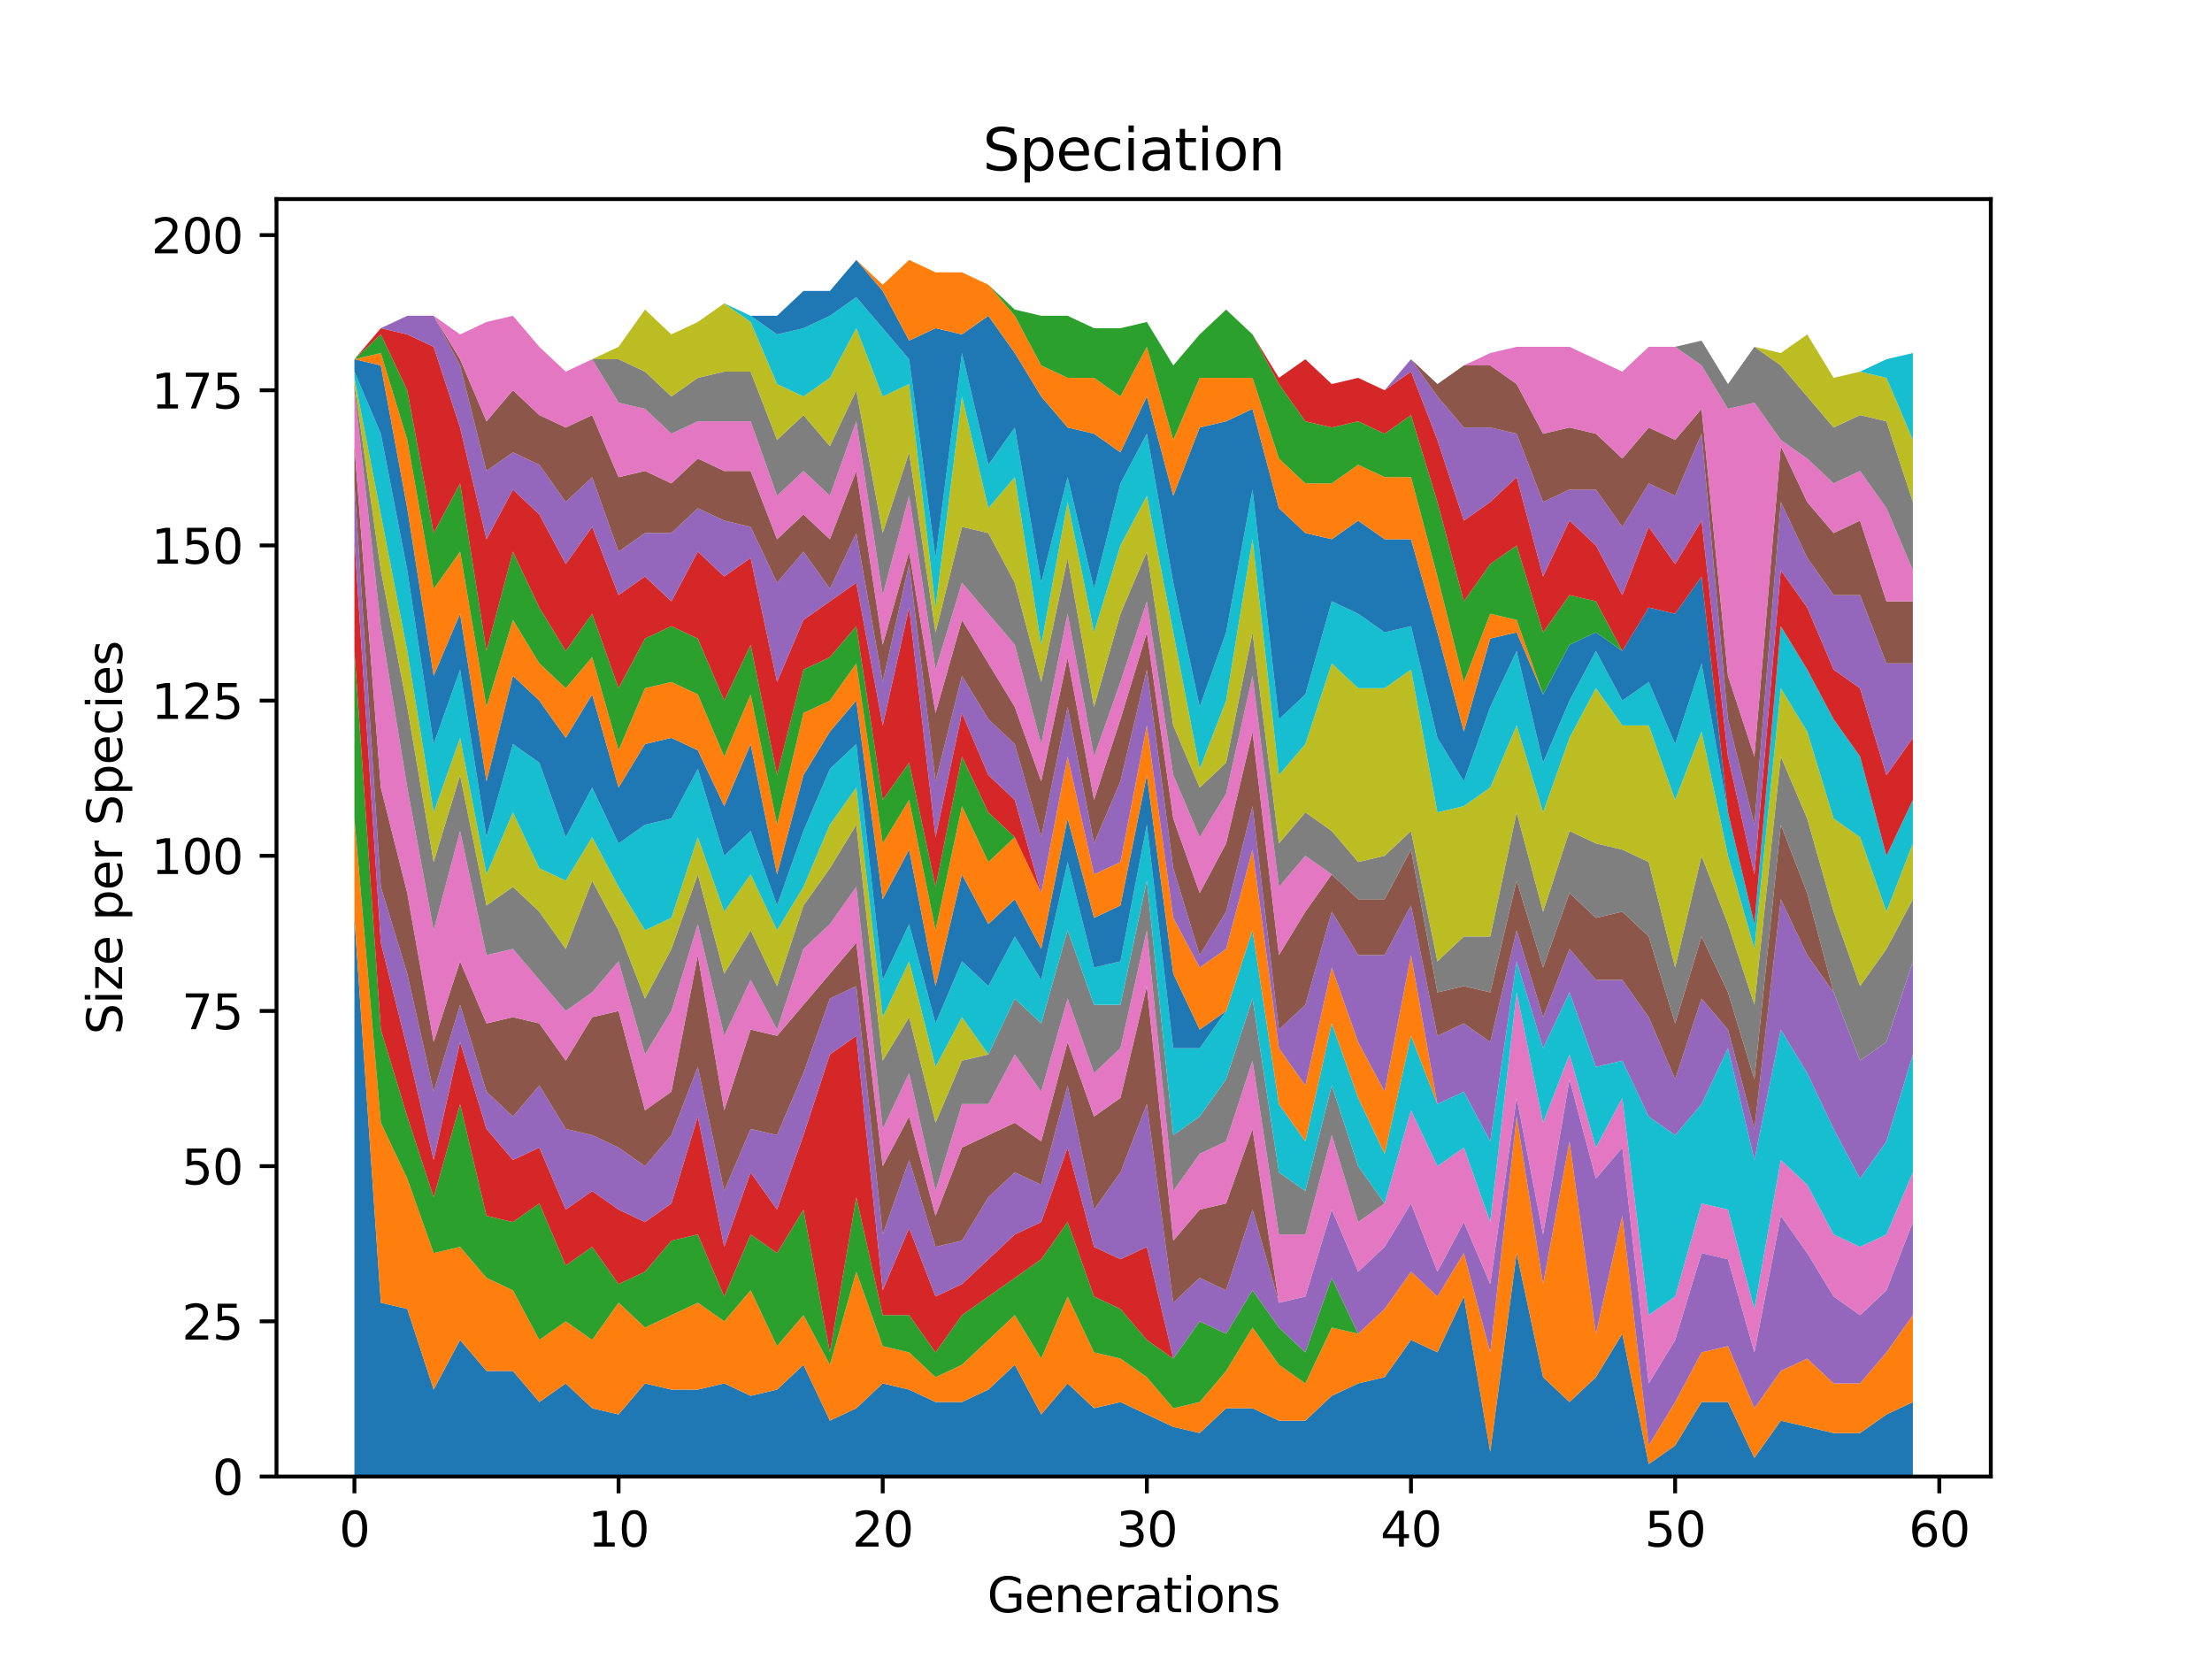 <?xml version="1.0" encoding="utf-8" standalone="no"?>
<!DOCTYPE svg PUBLIC "-//W3C//DTD SVG 1.1//EN"
  "http://www.w3.org/Graphics/SVG/1.1/DTD/svg11.dtd">
<svg xmlns:xlink="http://www.w3.org/1999/xlink" width="460.8pt" height="345.6pt" viewBox="0 0 460.8 345.6" xmlns="http://www.w3.org/2000/svg" version="1.1">
 <defs>
  <style type="text/css">*{stroke-linejoin: round; stroke-linecap: butt}</style>
 </defs>
 <g id="figure_1">
  <g id="patch_1">
   <path d="M 0 345.6 
L 460.8 345.6 
L 460.8 0 
L 0 0 
z
" style="fill: #ffffff"/>
  </g>
  <g id="axes_1">
   <g id="patch_2">
    <path d="M 57.6 307.584 
L 414.72 307.584 
L 414.72 41.472 
L 57.6 41.472 
z
" style="fill: #ffffff"/>
   </g>
   <g id="PolyCollection_1">
    <path d="M 73.833 191.208 
L 73.833 307.584 
L 79.335 307.584 
L 84.838 307.584 
L 90.341 307.584 
L 95.843 307.584 
L 101.346 307.584 
L 106.848 307.584 
L 112.351 307.584 
L 117.854 307.584 
L 123.356 307.584 
L 128.859 307.584 
L 134.362 307.584 
L 139.864 307.584 
L 145.367 307.584 
L 150.869 307.584 
L 156.372 307.584 
L 161.875 307.584 
L 167.377 307.584 
L 172.88 307.584 
L 178.382 307.584 
L 183.885 307.584 
L 189.388 307.584 
L 194.89 307.584 
L 200.393 307.584 
L 205.896 307.584 
L 211.398 307.584 
L 216.901 307.584 
L 222.403 307.584 
L 227.906 307.584 
L 233.409 307.584 
L 238.911 307.584 
L 244.414 307.584 
L 249.917 307.584 
L 255.419 307.584 
L 260.922 307.584 
L 266.424 307.584 
L 271.927 307.584 
L 277.43 307.584 
L 282.932 307.584 
L 288.435 307.584 
L 293.938 307.584 
L 299.44 307.584 
L 304.943 307.584 
L 310.445 307.584 
L 315.948 307.584 
L 321.451 307.584 
L 326.953 307.584 
L 332.456 307.584 
L 337.958 307.584 
L 343.461 307.584 
L 348.964 307.584 
L 354.466 307.584 
L 359.969 307.584 
L 365.472 307.584 
L 370.974 307.584 
L 376.477 307.584 
L 381.979 307.584 
L 387.482 307.584 
L 392.985 307.584 
L 398.487 307.584 
L 398.487 292.067 
L 398.487 292.067 
L 392.985 294.653 
L 387.482 298.533 
L 381.979 298.533 
L 376.477 297.24 
L 370.974 295.946 
L 365.472 303.705 
L 359.969 292.067 
L 354.466 292.067 
L 348.964 301.119 
L 343.461 304.998 
L 337.958 277.844 
L 332.456 286.895 
L 326.953 292.067 
L 321.451 286.895 
L 315.948 261.034 
L 310.445 302.412 
L 304.943 270.085 
L 299.44 281.723 
L 293.938 279.137 
L 288.435 286.895 
L 282.932 288.188 
L 277.43 290.774 
L 271.927 295.946 
L 266.424 295.946 
L 260.922 293.36 
L 255.419 293.36 
L 249.917 298.533 
L 244.414 297.24 
L 238.911 294.653 
L 233.409 292.067 
L 227.906 293.36 
L 222.403 288.188 
L 216.901 294.653 
L 211.398 284.309 
L 205.896 289.481 
L 200.393 292.067 
L 194.89 292.067 
L 189.388 289.481 
L 183.885 288.188 
L 178.382 293.36 
L 172.88 295.946 
L 167.377 284.309 
L 161.875 289.481 
L 156.372 290.774 
L 150.869 288.188 
L 145.367 289.481 
L 139.864 289.481 
L 134.362 288.188 
L 128.859 294.653 
L 123.356 293.36 
L 117.854 288.188 
L 112.351 292.067 
L 106.848 285.602 
L 101.346 285.602 
L 95.843 279.137 
L 90.341 289.481 
L 84.838 272.671 
L 79.335 271.378 
L 73.833 191.208 
z
" clip-path="url(#p73d8bb159b)" style="fill: #1f77b4"/>
   </g>
   <g id="PolyCollection_2">
    <path d="M 73.833 170.52 
L 73.833 191.208 
L 79.335 271.378 
L 84.838 272.671 
L 90.341 289.481 
L 95.843 279.137 
L 101.346 285.602 
L 106.848 285.602 
L 112.351 292.067 
L 117.854 288.188 
L 123.356 293.36 
L 128.859 294.653 
L 134.362 288.188 
L 139.864 289.481 
L 145.367 289.481 
L 150.869 288.188 
L 156.372 290.774 
L 161.875 289.481 
L 167.377 284.309 
L 172.88 295.946 
L 178.382 293.36 
L 183.885 288.188 
L 189.388 289.481 
L 194.89 292.067 
L 200.393 292.067 
L 205.896 289.481 
L 211.398 284.309 
L 216.901 294.653 
L 222.403 288.188 
L 227.906 293.36 
L 233.409 292.067 
L 238.911 294.653 
L 244.414 297.24 
L 249.917 298.533 
L 255.419 293.36 
L 260.922 293.36 
L 266.424 295.946 
L 271.927 295.946 
L 277.43 290.774 
L 282.932 288.188 
L 288.435 286.895 
L 293.938 279.137 
L 299.44 281.723 
L 304.943 270.085 
L 310.445 302.412 
L 315.948 261.034 
L 321.451 286.895 
L 326.953 292.067 
L 332.456 286.895 
L 337.958 277.844 
L 343.461 304.998 
L 348.964 301.119 
L 354.466 292.067 
L 359.969 292.067 
L 365.472 303.705 
L 370.974 295.946 
L 376.477 297.24 
L 381.979 298.533 
L 387.482 298.533 
L 392.985 294.653 
L 398.487 292.067 
L 398.487 273.964 
L 398.487 273.964 
L 392.985 281.723 
L 387.482 288.188 
L 381.979 288.188 
L 376.477 283.016 
L 370.974 285.602 
L 365.472 293.36 
L 359.969 280.43 
L 354.466 281.723 
L 348.964 292.067 
L 343.461 301.119 
L 337.958 253.275 
L 332.456 277.844 
L 326.953 237.759 
L 321.451 267.499 
L 315.948 232.586 
L 310.445 281.723 
L 304.943 261.034 
L 299.44 270.085 
L 293.938 264.913 
L 288.435 272.671 
L 282.932 277.844 
L 277.43 276.551 
L 271.927 288.188 
L 266.424 284.309 
L 260.922 276.551 
L 255.419 285.602 
L 249.917 292.067 
L 244.414 293.36 
L 238.911 286.895 
L 233.409 283.016 
L 227.906 281.723 
L 222.403 270.085 
L 216.901 283.016 
L 211.398 273.964 
L 205.896 279.137 
L 200.393 284.309 
L 194.89 286.895 
L 189.388 281.723 
L 183.885 280.43 
L 178.382 264.913 
L 172.88 284.309 
L 167.377 273.964 
L 161.875 280.43 
L 156.372 268.792 
L 150.869 275.257 
L 145.367 271.378 
L 139.864 273.964 
L 134.362 276.551 
L 128.859 271.378 
L 123.356 279.137 
L 117.854 275.257 
L 112.351 279.137 
L 106.848 268.792 
L 101.346 266.206 
L 95.843 259.741 
L 90.341 261.034 
L 84.838 245.517 
L 79.335 233.88 
L 73.833 170.52 
z
" clip-path="url(#p73d8bb159b)" style="fill: #ff7f0e"/>
   </g>
   <g id="PolyCollection_3">
    <path d="M 73.833 135.607 
L 73.833 170.52 
L 79.335 233.88 
L 84.838 245.517 
L 90.341 261.034 
L 95.843 259.741 
L 101.346 266.206 
L 106.848 268.792 
L 112.351 279.137 
L 117.854 275.257 
L 123.356 279.137 
L 128.859 271.378 
L 134.362 276.551 
L 139.864 273.964 
L 145.367 271.378 
L 150.869 275.257 
L 156.372 268.792 
L 161.875 280.43 
L 167.377 273.964 
L 172.88 284.309 
L 178.382 264.913 
L 183.885 280.43 
L 189.388 281.723 
L 194.89 286.895 
L 200.393 284.309 
L 205.896 279.137 
L 211.398 273.964 
L 216.901 283.016 
L 222.403 270.085 
L 227.906 281.723 
L 233.409 283.016 
L 238.911 286.895 
L 244.414 293.36 
L 249.917 292.067 
L 255.419 285.602 
L 260.922 276.551 
L 266.424 284.309 
L 271.927 288.188 
L 277.43 276.551 
L 282.932 277.844 
L 288.435 272.671 
L 293.938 264.913 
L 299.44 270.085 
L 304.943 261.034 
L 310.445 281.723 
L 315.948 232.586 
L 321.451 267.499 
L 326.953 237.759 
L 332.456 277.844 
L 337.958 253.275 
L 343.461 301.119 
L 348.964 292.067 
L 354.466 281.723 
L 359.969 280.43 
L 365.472 293.36 
L 370.974 285.602 
L 376.477 283.016 
L 381.979 288.188 
L 387.482 288.188 
L 392.985 281.723 
L 398.487 273.964 
L 398.487 273.964 
L 398.487 273.964 
L 392.985 281.723 
L 387.482 288.188 
L 381.979 288.188 
L 376.477 283.016 
L 370.974 285.602 
L 365.472 293.36 
L 359.969 280.43 
L 354.466 281.723 
L 348.964 292.067 
L 343.461 301.119 
L 337.958 253.275 
L 332.456 277.844 
L 326.953 237.759 
L 321.451 267.499 
L 315.948 232.586 
L 310.445 281.723 
L 304.943 261.034 
L 299.44 270.085 
L 293.938 264.913 
L 288.435 272.671 
L 282.932 277.844 
L 277.43 266.206 
L 271.927 281.723 
L 266.424 276.551 
L 260.922 268.792 
L 255.419 277.844 
L 249.917 275.257 
L 244.414 283.016 
L 238.911 279.137 
L 233.409 272.671 
L 227.906 270.085 
L 222.403 254.568 
L 216.901 262.327 
L 211.398 266.206 
L 205.896 270.085 
L 200.393 273.964 
L 194.89 281.723 
L 189.388 273.964 
L 183.885 273.964 
L 178.382 249.396 
L 172.88 281.723 
L 167.377 251.982 
L 161.875 261.034 
L 156.372 257.155 
L 150.869 270.085 
L 145.367 257.155 
L 139.864 258.448 
L 134.362 264.913 
L 128.859 267.499 
L 123.356 259.741 
L 117.854 263.62 
L 112.351 250.689 
L 106.848 254.568 
L 101.346 253.275 
L 95.843 230 
L 90.341 249.396 
L 84.838 232.586 
L 79.335 214.484 
L 73.833 135.607 
z
" clip-path="url(#p73d8bb159b)" style="fill: #2ca02c"/>
   </g>
   <g id="PolyCollection_4">
    <path d="M 73.833 112.332 
L 73.833 135.607 
L 79.335 214.484 
L 84.838 232.586 
L 90.341 249.396 
L 95.843 230 
L 101.346 253.275 
L 106.848 254.568 
L 112.351 250.689 
L 117.854 263.62 
L 123.356 259.741 
L 128.859 267.499 
L 134.362 264.913 
L 139.864 258.448 
L 145.367 257.155 
L 150.869 270.085 
L 156.372 257.155 
L 161.875 261.034 
L 167.377 251.982 
L 172.88 281.723 
L 178.382 249.396 
L 183.885 273.964 
L 189.388 273.964 
L 194.89 281.723 
L 200.393 273.964 
L 205.896 270.085 
L 211.398 266.206 
L 216.901 262.327 
L 222.403 254.568 
L 227.906 270.085 
L 233.409 272.671 
L 238.911 279.137 
L 244.414 283.016 
L 249.917 275.257 
L 255.419 277.844 
L 260.922 268.792 
L 266.424 276.551 
L 271.927 281.723 
L 277.43 266.206 
L 282.932 277.844 
L 288.435 272.671 
L 293.938 264.913 
L 299.44 270.085 
L 304.943 261.034 
L 310.445 281.723 
L 315.948 232.586 
L 321.451 267.499 
L 326.953 237.759 
L 332.456 277.844 
L 337.958 253.275 
L 343.461 301.119 
L 348.964 292.067 
L 354.466 281.723 
L 359.969 280.43 
L 365.472 293.36 
L 370.974 285.602 
L 376.477 283.016 
L 381.979 288.188 
L 387.482 288.188 
L 392.985 281.723 
L 398.487 273.964 
L 398.487 273.964 
L 398.487 273.964 
L 392.985 281.723 
L 387.482 288.188 
L 381.979 288.188 
L 376.477 283.016 
L 370.974 285.602 
L 365.472 293.36 
L 359.969 280.43 
L 354.466 281.723 
L 348.964 292.067 
L 343.461 301.119 
L 337.958 253.275 
L 332.456 277.844 
L 326.953 237.759 
L 321.451 267.499 
L 315.948 232.586 
L 310.445 281.723 
L 304.943 261.034 
L 299.44 270.085 
L 293.938 264.913 
L 288.435 272.671 
L 282.932 277.844 
L 277.43 266.206 
L 271.927 281.723 
L 266.424 276.551 
L 260.922 268.792 
L 255.419 277.844 
L 249.917 275.257 
L 244.414 283.016 
L 238.911 259.741 
L 233.409 262.327 
L 227.906 259.741 
L 222.403 239.052 
L 216.901 254.568 
L 211.398 257.155 
L 205.896 262.327 
L 200.393 267.499 
L 194.89 270.085 
L 189.388 255.862 
L 183.885 268.792 
L 178.382 215.777 
L 172.88 219.656 
L 167.377 236.466 
L 161.875 251.982 
L 156.372 244.224 
L 150.869 259.741 
L 145.367 232.586 
L 139.864 250.689 
L 134.362 254.568 
L 128.859 251.982 
L 123.356 248.103 
L 117.854 251.982 
L 112.351 239.052 
L 106.848 241.638 
L 101.346 235.173 
L 95.843 217.07 
L 90.341 241.638 
L 84.838 218.363 
L 79.335 196.381 
L 73.833 112.332 
z
" clip-path="url(#p73d8bb159b)" style="fill: #d62728"/>
   </g>
   <g id="PolyCollection_5">
    <path d="M 73.833 100.694 
L 73.833 112.332 
L 79.335 196.381 
L 84.838 218.363 
L 90.341 241.638 
L 95.843 217.07 
L 101.346 235.173 
L 106.848 241.638 
L 112.351 239.052 
L 117.854 251.982 
L 123.356 248.103 
L 128.859 251.982 
L 134.362 254.568 
L 139.864 250.689 
L 145.367 232.586 
L 150.869 259.741 
L 156.372 244.224 
L 161.875 251.982 
L 167.377 236.466 
L 172.88 219.656 
L 178.382 215.777 
L 183.885 268.792 
L 189.388 255.862 
L 194.89 270.085 
L 200.393 267.499 
L 205.896 262.327 
L 211.398 257.155 
L 216.901 254.568 
L 222.403 239.052 
L 227.906 259.741 
L 233.409 262.327 
L 238.911 259.741 
L 244.414 283.016 
L 249.917 275.257 
L 255.419 277.844 
L 260.922 268.792 
L 266.424 276.551 
L 271.927 281.723 
L 277.43 266.206 
L 282.932 277.844 
L 288.435 272.671 
L 293.938 264.913 
L 299.44 270.085 
L 304.943 261.034 
L 310.445 281.723 
L 315.948 232.586 
L 321.451 267.499 
L 326.953 237.759 
L 332.456 277.844 
L 337.958 253.275 
L 343.461 301.119 
L 348.964 292.067 
L 354.466 281.723 
L 359.969 280.43 
L 365.472 293.36 
L 370.974 285.602 
L 376.477 283.016 
L 381.979 288.188 
L 387.482 288.188 
L 392.985 281.723 
L 398.487 273.964 
L 398.487 254.568 
L 398.487 254.568 
L 392.985 268.792 
L 387.482 273.964 
L 381.979 270.085 
L 376.477 261.034 
L 370.974 253.275 
L 365.472 281.723 
L 359.969 262.327 
L 354.466 261.034 
L 348.964 279.137 
L 343.461 288.188 
L 337.958 239.052 
L 332.456 245.517 
L 326.953 224.828 
L 321.451 257.155 
L 315.948 228.707 
L 310.445 267.499 
L 304.943 254.568 
L 299.44 264.913 
L 293.938 250.689 
L 288.435 259.741 
L 282.932 264.913 
L 277.43 251.982 
L 271.927 270.085 
L 266.424 271.378 
L 260.922 251.982 
L 255.419 268.792 
L 249.917 266.206 
L 244.414 271.378 
L 238.911 230 
L 233.409 244.224 
L 227.906 251.982 
L 222.403 226.121 
L 216.901 246.81 
L 211.398 244.224 
L 205.896 249.396 
L 200.393 258.448 
L 194.89 259.741 
L 189.388 241.638 
L 183.885 257.155 
L 178.382 205.432 
L 172.88 208.018 
L 167.377 223.535 
L 161.875 236.466 
L 156.372 235.173 
L 150.869 248.103 
L 145.367 222.242 
L 139.864 236.466 
L 134.362 242.931 
L 128.859 239.052 
L 123.356 236.466 
L 117.854 235.173 
L 112.351 226.121 
L 106.848 232.586 
L 101.346 227.414 
L 95.843 209.311 
L 90.341 227.414 
L 84.838 202.846 
L 79.335 184.743 
L 73.833 100.694 
z
" clip-path="url(#p73d8bb159b)" style="fill: #9467bd"/>
   </g>
   <g id="PolyCollection_6">
    <path d="M 73.833 92.936 
L 73.833 100.694 
L 79.335 184.743 
L 84.838 202.846 
L 90.341 227.414 
L 95.843 209.311 
L 101.346 227.414 
L 106.848 232.586 
L 112.351 226.121 
L 117.854 235.173 
L 123.356 236.466 
L 128.859 239.052 
L 134.362 242.931 
L 139.864 236.466 
L 145.367 222.242 
L 150.869 248.103 
L 156.372 235.173 
L 161.875 236.466 
L 167.377 223.535 
L 172.88 208.018 
L 178.382 205.432 
L 183.885 257.155 
L 189.388 241.638 
L 194.89 259.741 
L 200.393 258.448 
L 205.896 249.396 
L 211.398 244.224 
L 216.901 246.81 
L 222.403 226.121 
L 227.906 251.982 
L 233.409 244.224 
L 238.911 230 
L 244.414 271.378 
L 249.917 266.206 
L 255.419 268.792 
L 260.922 251.982 
L 266.424 271.378 
L 271.927 270.085 
L 277.43 251.982 
L 282.932 264.913 
L 288.435 259.741 
L 293.938 250.689 
L 299.44 264.913 
L 304.943 254.568 
L 310.445 267.499 
L 315.948 228.707 
L 321.451 257.155 
L 326.953 224.828 
L 332.456 245.517 
L 337.958 239.052 
L 343.461 288.188 
L 348.964 279.137 
L 354.466 261.034 
L 359.969 262.327 
L 365.472 281.723 
L 370.974 253.275 
L 376.477 261.034 
L 381.979 270.085 
L 387.482 273.964 
L 392.985 268.792 
L 398.487 254.568 
L 398.487 254.568 
L 398.487 254.568 
L 392.985 268.792 
L 387.482 273.964 
L 381.979 270.085 
L 376.477 261.034 
L 370.974 253.275 
L 365.472 281.723 
L 359.969 262.327 
L 354.466 261.034 
L 348.964 279.137 
L 343.461 288.188 
L 337.958 239.052 
L 332.456 245.517 
L 326.953 224.828 
L 321.451 257.155 
L 315.948 228.707 
L 310.445 267.499 
L 304.943 254.568 
L 299.44 264.913 
L 293.938 250.689 
L 288.435 259.741 
L 282.932 264.913 
L 277.43 251.982 
L 271.927 270.085 
L 266.424 271.378 
L 260.922 235.173 
L 255.419 250.689 
L 249.917 251.982 
L 244.414 258.448 
L 238.911 205.432 
L 233.409 228.707 
L 227.906 232.586 
L 222.403 217.07 
L 216.901 237.759 
L 211.398 233.88 
L 205.896 236.466 
L 200.393 239.052 
L 194.89 253.275 
L 189.388 232.586 
L 183.885 242.931 
L 178.382 196.381 
L 172.88 202.846 
L 167.377 209.311 
L 161.875 215.777 
L 156.372 214.484 
L 150.869 231.293 
L 145.367 198.967 
L 139.864 227.414 
L 134.362 231.293 
L 128.859 210.604 
L 123.356 211.897 
L 117.854 220.949 
L 112.351 213.191 
L 106.848 211.897 
L 101.346 213.191 
L 95.843 200.26 
L 90.341 217.07 
L 84.838 186.036 
L 79.335 164.054 
L 73.833 92.936 
z
" clip-path="url(#p73d8bb159b)" style="fill: #8c564b"/>
   </g>
   <g id="PolyCollection_7">
    <path d="M 73.833 81.298 
L 73.833 92.936 
L 79.335 164.054 
L 84.838 186.036 
L 90.341 217.07 
L 95.843 200.26 
L 101.346 213.191 
L 106.848 211.897 
L 112.351 213.191 
L 117.854 220.949 
L 123.356 211.897 
L 128.859 210.604 
L 134.362 231.293 
L 139.864 227.414 
L 145.367 198.967 
L 150.869 231.293 
L 156.372 214.484 
L 161.875 215.777 
L 167.377 209.311 
L 172.88 202.846 
L 178.382 196.381 
L 183.885 242.931 
L 189.388 232.586 
L 194.89 253.275 
L 200.393 239.052 
L 205.896 236.466 
L 211.398 233.88 
L 216.901 237.759 
L 222.403 217.07 
L 227.906 232.586 
L 233.409 228.707 
L 238.911 205.432 
L 244.414 258.448 
L 249.917 251.982 
L 255.419 250.689 
L 260.922 235.173 
L 266.424 271.378 
L 271.927 270.085 
L 277.43 251.982 
L 282.932 264.913 
L 288.435 259.741 
L 293.938 250.689 
L 299.44 264.913 
L 304.943 254.568 
L 310.445 267.499 
L 315.948 228.707 
L 321.451 257.155 
L 326.953 224.828 
L 332.456 245.517 
L 337.958 239.052 
L 343.461 288.188 
L 348.964 279.137 
L 354.466 261.034 
L 359.969 262.327 
L 365.472 281.723 
L 370.974 253.275 
L 376.477 261.034 
L 381.979 270.085 
L 387.482 273.964 
L 392.985 268.792 
L 398.487 254.568 
L 398.487 244.224 
L 398.487 244.224 
L 392.985 257.155 
L 387.482 259.741 
L 381.979 257.155 
L 376.477 246.81 
L 370.974 241.638 
L 365.472 272.671 
L 359.969 251.982 
L 354.466 250.689 
L 348.964 270.085 
L 343.461 273.964 
L 337.958 228.707 
L 332.456 239.052 
L 326.953 219.656 
L 321.451 233.88 
L 315.948 206.725 
L 310.445 254.568 
L 304.943 239.052 
L 299.44 242.931 
L 293.938 231.293 
L 288.435 250.689 
L 282.932 254.568 
L 277.43 236.466 
L 271.927 257.155 
L 266.424 257.155 
L 260.922 220.949 
L 255.419 237.759 
L 249.917 240.345 
L 244.414 248.103 
L 238.911 193.795 
L 233.409 218.363 
L 227.906 223.535 
L 222.403 208.018 
L 216.901 227.414 
L 211.398 219.656 
L 205.896 230 
L 200.393 230 
L 194.89 248.103 
L 189.388 223.535 
L 183.885 235.173 
L 178.382 184.743 
L 172.88 192.502 
L 167.377 197.674 
L 161.875 214.484 
L 156.372 204.139 
L 150.869 215.777 
L 145.367 192.502 
L 139.864 210.604 
L 134.362 219.656 
L 128.859 200.26 
L 123.356 206.725 
L 117.854 210.604 
L 112.351 204.139 
L 106.848 197.674 
L 101.346 198.967 
L 95.843 173.106 
L 90.341 193.795 
L 84.838 164.054 
L 79.335 130.435 
L 73.833 81.298 
z
" clip-path="url(#p73d8bb159b)" style="fill: #e377c2"/>
   </g>
   <g id="PolyCollection_8">
    <path d="M 73.833 80.005 
L 73.833 81.298 
L 79.335 130.435 
L 84.838 164.054 
L 90.341 193.795 
L 95.843 173.106 
L 101.346 198.967 
L 106.848 197.674 
L 112.351 204.139 
L 117.854 210.604 
L 123.356 206.725 
L 128.859 200.26 
L 134.362 219.656 
L 139.864 210.604 
L 145.367 192.502 
L 150.869 215.777 
L 156.372 204.139 
L 161.875 214.484 
L 167.377 197.674 
L 172.88 192.502 
L 178.382 184.743 
L 183.885 235.173 
L 189.388 223.535 
L 194.89 248.103 
L 200.393 230 
L 205.896 230 
L 211.398 219.656 
L 216.901 227.414 
L 222.403 208.018 
L 227.906 223.535 
L 233.409 218.363 
L 238.911 193.795 
L 244.414 248.103 
L 249.917 240.345 
L 255.419 237.759 
L 260.922 220.949 
L 266.424 257.155 
L 271.927 257.155 
L 277.43 236.466 
L 282.932 254.568 
L 288.435 250.689 
L 293.938 231.293 
L 299.44 242.931 
L 304.943 239.052 
L 310.445 254.568 
L 315.948 206.725 
L 321.451 233.88 
L 326.953 219.656 
L 332.456 239.052 
L 337.958 228.707 
L 343.461 273.964 
L 348.964 270.085 
L 354.466 250.689 
L 359.969 251.982 
L 365.472 272.671 
L 370.974 241.638 
L 376.477 246.81 
L 381.979 257.155 
L 387.482 259.741 
L 392.985 257.155 
L 398.487 244.224 
L 398.487 244.224 
L 398.487 244.224 
L 392.985 257.155 
L 387.482 259.741 
L 381.979 257.155 
L 376.477 246.81 
L 370.974 241.638 
L 365.472 272.671 
L 359.969 251.982 
L 354.466 250.689 
L 348.964 270.085 
L 343.461 273.964 
L 337.958 228.707 
L 332.456 239.052 
L 326.953 219.656 
L 321.451 233.88 
L 315.948 206.725 
L 310.445 254.568 
L 304.943 239.052 
L 299.44 242.931 
L 293.938 231.293 
L 288.435 250.689 
L 282.932 242.931 
L 277.43 226.121 
L 271.927 248.103 
L 266.424 244.224 
L 260.922 208.018 
L 255.419 224.828 
L 249.917 232.586 
L 244.414 236.466 
L 238.911 183.45 
L 233.409 209.311 
L 227.906 209.311 
L 222.403 193.795 
L 216.901 213.191 
L 211.398 208.018 
L 205.896 219.656 
L 200.393 220.949 
L 194.89 233.88 
L 189.388 211.897 
L 183.885 220.949 
L 178.382 171.813 
L 172.88 180.864 
L 167.377 188.622 
L 161.875 205.432 
L 156.372 193.795 
L 150.869 202.846 
L 145.367 182.157 
L 139.864 197.674 
L 134.362 208.018 
L 128.859 193.795 
L 123.356 183.45 
L 117.854 197.674 
L 112.351 189.915 
L 106.848 184.743 
L 101.346 188.622 
L 95.843 161.468 
L 90.341 179.571 
L 84.838 147.244 
L 79.335 118.797 
L 73.833 80.005 
z
" clip-path="url(#p73d8bb159b)" style="fill: #7f7f7f"/>
   </g>
   <g id="PolyCollection_9">
    <path d="M 73.833 78.712 
L 73.833 80.005 
L 79.335 118.797 
L 84.838 147.244 
L 90.341 179.571 
L 95.843 161.468 
L 101.346 188.622 
L 106.848 184.743 
L 112.351 189.915 
L 117.854 197.674 
L 123.356 183.45 
L 128.859 193.795 
L 134.362 208.018 
L 139.864 197.674 
L 145.367 182.157 
L 150.869 202.846 
L 156.372 193.795 
L 161.875 205.432 
L 167.377 188.622 
L 172.88 180.864 
L 178.382 171.813 
L 183.885 220.949 
L 189.388 211.897 
L 194.89 233.88 
L 200.393 220.949 
L 205.896 219.656 
L 211.398 208.018 
L 216.901 213.191 
L 222.403 193.795 
L 227.906 209.311 
L 233.409 209.311 
L 238.911 183.45 
L 244.414 236.466 
L 249.917 232.586 
L 255.419 224.828 
L 260.922 208.018 
L 266.424 244.224 
L 271.927 248.103 
L 277.43 226.121 
L 282.932 242.931 
L 288.435 250.689 
L 293.938 231.293 
L 299.44 242.931 
L 304.943 239.052 
L 310.445 254.568 
L 315.948 206.725 
L 321.451 233.88 
L 326.953 219.656 
L 332.456 239.052 
L 337.958 228.707 
L 343.461 273.964 
L 348.964 270.085 
L 354.466 250.689 
L 359.969 251.982 
L 365.472 272.671 
L 370.974 241.638 
L 376.477 246.81 
L 381.979 257.155 
L 387.482 259.741 
L 392.985 257.155 
L 398.487 244.224 
L 398.487 244.224 
L 398.487 244.224 
L 392.985 257.155 
L 387.482 259.741 
L 381.979 257.155 
L 376.477 246.81 
L 370.974 241.638 
L 365.472 272.671 
L 359.969 251.982 
L 354.466 250.689 
L 348.964 270.085 
L 343.461 273.964 
L 337.958 228.707 
L 332.456 239.052 
L 326.953 219.656 
L 321.451 233.88 
L 315.948 206.725 
L 310.445 254.568 
L 304.943 239.052 
L 299.44 242.931 
L 293.938 231.293 
L 288.435 250.689 
L 282.932 242.931 
L 277.43 226.121 
L 271.927 248.103 
L 266.424 244.224 
L 260.922 208.018 
L 255.419 224.828 
L 249.917 232.586 
L 244.414 236.466 
L 238.911 183.45 
L 233.409 209.311 
L 227.906 209.311 
L 222.403 193.795 
L 216.901 213.191 
L 211.398 208.018 
L 205.896 219.656 
L 200.393 211.897 
L 194.89 222.242 
L 189.388 200.26 
L 183.885 211.897 
L 178.382 164.054 
L 172.88 171.813 
L 167.377 184.743 
L 161.875 193.795 
L 156.372 182.157 
L 150.869 189.915 
L 145.367 174.399 
L 139.864 191.208 
L 134.362 193.795 
L 128.859 184.743 
L 123.356 174.399 
L 117.854 183.45 
L 112.351 180.864 
L 106.848 169.226 
L 101.346 182.157 
L 95.843 153.71 
L 90.341 169.226 
L 84.838 135.607 
L 79.335 107.16 
L 73.833 78.712 
z
" clip-path="url(#p73d8bb159b)" style="fill: #bcbd22"/>
   </g>
   <g id="PolyCollection_10">
    <path d="M 73.833 77.419 
L 73.833 78.712 
L 79.335 107.16 
L 84.838 135.607 
L 90.341 169.226 
L 95.843 153.71 
L 101.346 182.157 
L 106.848 169.226 
L 112.351 180.864 
L 117.854 183.45 
L 123.356 174.399 
L 128.859 184.743 
L 134.362 193.795 
L 139.864 191.208 
L 145.367 174.399 
L 150.869 189.915 
L 156.372 182.157 
L 161.875 193.795 
L 167.377 184.743 
L 172.88 171.813 
L 178.382 164.054 
L 183.885 211.897 
L 189.388 200.26 
L 194.89 222.242 
L 200.393 211.897 
L 205.896 219.656 
L 211.398 208.018 
L 216.901 213.191 
L 222.403 193.795 
L 227.906 209.311 
L 233.409 209.311 
L 238.911 183.45 
L 244.414 236.466 
L 249.917 232.586 
L 255.419 224.828 
L 260.922 208.018 
L 266.424 244.224 
L 271.927 248.103 
L 277.43 226.121 
L 282.932 242.931 
L 288.435 250.689 
L 293.938 231.293 
L 299.44 242.931 
L 304.943 239.052 
L 310.445 254.568 
L 315.948 206.725 
L 321.451 233.88 
L 326.953 219.656 
L 332.456 239.052 
L 337.958 228.707 
L 343.461 273.964 
L 348.964 270.085 
L 354.466 250.689 
L 359.969 251.982 
L 365.472 272.671 
L 370.974 241.638 
L 376.477 246.81 
L 381.979 257.155 
L 387.482 259.741 
L 392.985 257.155 
L 398.487 244.224 
L 398.487 219.656 
L 398.487 219.656 
L 392.985 237.759 
L 387.482 245.517 
L 381.979 235.173 
L 376.477 223.535 
L 370.974 214.484 
L 365.472 241.638 
L 359.969 218.363 
L 354.466 230 
L 348.964 236.466 
L 343.461 232.586 
L 337.958 220.949 
L 332.456 222.242 
L 326.953 206.725 
L 321.451 218.363 
L 315.948 200.26 
L 310.445 237.759 
L 304.943 227.414 
L 299.44 230 
L 293.938 215.777 
L 288.435 240.345 
L 282.932 228.707 
L 277.43 213.191 
L 271.927 237.759 
L 266.424 230 
L 260.922 193.795 
L 255.419 210.604 
L 249.917 218.363 
L 244.414 218.363 
L 238.911 171.813 
L 233.409 200.26 
L 227.906 201.553 
L 222.403 179.571 
L 216.901 204.139 
L 211.398 195.088 
L 205.896 205.432 
L 200.393 200.26 
L 194.89 213.191 
L 189.388 192.502 
L 183.885 204.139 
L 178.382 155.003 
L 172.88 160.175 
L 167.377 173.106 
L 161.875 188.622 
L 156.372 173.106 
L 150.869 178.278 
L 145.367 160.175 
L 139.864 170.52 
L 134.362 171.813 
L 128.859 175.692 
L 123.356 164.054 
L 117.854 174.399 
L 112.351 158.882 
L 106.848 155.003 
L 101.346 174.399 
L 95.843 139.486 
L 90.341 155.003 
L 84.838 118.797 
L 79.335 90.35 
L 73.833 77.419 
z
" clip-path="url(#p73d8bb159b)" style="fill: #17becf"/>
   </g>
   <g id="PolyCollection_11">
    <path d="M 73.833 74.833 
L 73.833 77.419 
L 79.335 90.35 
L 84.838 118.797 
L 90.341 155.003 
L 95.843 139.486 
L 101.346 174.399 
L 106.848 155.003 
L 112.351 158.882 
L 117.854 174.399 
L 123.356 164.054 
L 128.859 175.692 
L 134.362 171.813 
L 139.864 170.52 
L 145.367 160.175 
L 150.869 178.278 
L 156.372 173.106 
L 161.875 188.622 
L 167.377 173.106 
L 172.88 160.175 
L 178.382 155.003 
L 183.885 204.139 
L 189.388 192.502 
L 194.89 213.191 
L 200.393 200.26 
L 205.896 205.432 
L 211.398 195.088 
L 216.901 204.139 
L 222.403 179.571 
L 227.906 201.553 
L 233.409 200.26 
L 238.911 171.813 
L 244.414 218.363 
L 249.917 218.363 
L 255.419 210.604 
L 260.922 193.795 
L 266.424 230 
L 271.927 237.759 
L 277.43 213.191 
L 282.932 228.707 
L 288.435 240.345 
L 293.938 215.777 
L 299.44 230 
L 304.943 227.414 
L 310.445 237.759 
L 315.948 200.26 
L 321.451 218.363 
L 326.953 206.725 
L 332.456 222.242 
L 337.958 220.949 
L 343.461 232.586 
L 348.964 236.466 
L 354.466 230 
L 359.969 218.363 
L 365.472 241.638 
L 370.974 214.484 
L 376.477 223.535 
L 381.979 235.173 
L 387.482 245.517 
L 392.985 237.759 
L 398.487 219.656 
L 398.487 219.656 
L 398.487 219.656 
L 392.985 237.759 
L 387.482 245.517 
L 381.979 235.173 
L 376.477 223.535 
L 370.974 214.484 
L 365.472 241.638 
L 359.969 218.363 
L 354.466 230 
L 348.964 236.466 
L 343.461 232.586 
L 337.958 220.949 
L 332.456 222.242 
L 326.953 206.725 
L 321.451 218.363 
L 315.948 200.26 
L 310.445 237.759 
L 304.943 227.414 
L 299.44 230 
L 293.938 215.777 
L 288.435 240.345 
L 282.932 228.707 
L 277.43 213.191 
L 271.927 237.759 
L 266.424 230 
L 260.922 193.795 
L 255.419 210.604 
L 249.917 214.484 
L 244.414 202.846 
L 238.911 161.468 
L 233.409 188.622 
L 227.906 191.208 
L 222.403 170.52 
L 216.901 197.674 
L 211.398 187.329 
L 205.896 192.502 
L 200.393 182.157 
L 194.89 205.432 
L 189.388 176.985 
L 183.885 187.329 
L 178.382 145.951 
L 172.88 152.417 
L 167.377 161.468 
L 161.875 182.157 
L 156.372 155.003 
L 150.869 167.933 
L 145.367 156.296 
L 139.864 153.71 
L 134.362 155.003 
L 128.859 164.054 
L 123.356 144.658 
L 117.854 153.71 
L 112.351 145.951 
L 106.848 140.779 
L 101.346 162.761 
L 95.843 127.848 
L 90.341 140.779 
L 84.838 105.866 
L 79.335 76.126 
L 73.833 74.833 
z
" clip-path="url(#p73d8bb159b)" style="fill: #1f77b4"/>
   </g>
   <g id="PolyCollection_12">
    <path d="M 73.833 74.833 
L 73.833 74.833 
L 79.335 76.126 
L 84.838 105.866 
L 90.341 140.779 
L 95.843 127.848 
L 101.346 162.761 
L 106.848 140.779 
L 112.351 145.951 
L 117.854 153.71 
L 123.356 144.658 
L 128.859 164.054 
L 134.362 155.003 
L 139.864 153.71 
L 145.367 156.296 
L 150.869 167.933 
L 156.372 155.003 
L 161.875 182.157 
L 167.377 161.468 
L 172.88 152.417 
L 178.382 145.951 
L 183.885 187.329 
L 189.388 176.985 
L 194.89 205.432 
L 200.393 182.157 
L 205.896 192.502 
L 211.398 187.329 
L 216.901 197.674 
L 222.403 170.52 
L 227.906 191.208 
L 233.409 188.622 
L 238.911 161.468 
L 244.414 202.846 
L 249.917 214.484 
L 255.419 210.604 
L 260.922 193.795 
L 266.424 230 
L 271.927 237.759 
L 277.43 213.191 
L 282.932 228.707 
L 288.435 240.345 
L 293.938 215.777 
L 299.44 230 
L 304.943 227.414 
L 310.445 237.759 
L 315.948 200.26 
L 321.451 218.363 
L 326.953 206.725 
L 332.456 222.242 
L 337.958 220.949 
L 343.461 232.586 
L 348.964 236.466 
L 354.466 230 
L 359.969 218.363 
L 365.472 241.638 
L 370.974 214.484 
L 376.477 223.535 
L 381.979 235.173 
L 387.482 245.517 
L 392.985 237.759 
L 398.487 219.656 
L 398.487 219.656 
L 398.487 219.656 
L 392.985 237.759 
L 387.482 245.517 
L 381.979 235.173 
L 376.477 223.535 
L 370.974 214.484 
L 365.472 241.638 
L 359.969 218.363 
L 354.466 230 
L 348.964 236.466 
L 343.461 232.586 
L 337.958 220.949 
L 332.456 222.242 
L 326.953 206.725 
L 321.451 218.363 
L 315.948 200.26 
L 310.445 237.759 
L 304.943 227.414 
L 299.44 230 
L 293.938 198.967 
L 288.435 227.414 
L 282.932 217.07 
L 277.43 201.553 
L 271.927 226.121 
L 266.424 218.363 
L 260.922 176.985 
L 255.419 197.674 
L 249.917 201.553 
L 244.414 191.208 
L 238.911 151.124 
L 233.409 179.571 
L 227.906 182.157 
L 222.403 157.589 
L 216.901 186.036 
L 211.398 174.399 
L 205.896 179.571 
L 200.393 167.933 
L 194.89 193.795 
L 189.388 166.64 
L 183.885 175.692 
L 178.382 138.193 
L 172.88 145.951 
L 167.377 148.537 
L 161.875 171.813 
L 156.372 144.658 
L 150.869 157.589 
L 145.367 144.658 
L 139.864 142.072 
L 134.362 143.365 
L 128.859 156.296 
L 123.356 136.9 
L 117.854 143.365 
L 112.351 138.193 
L 106.848 129.142 
L 101.346 147.244 
L 95.843 114.918 
L 90.341 122.676 
L 84.838 91.643 
L 79.335 73.54 
L 73.833 74.833 
z
" clip-path="url(#p73d8bb159b)" style="fill: #ff7f0e"/>
   </g>
   <g id="PolyCollection_13">
    <path d="M 73.833 74.833 
L 73.833 74.833 
L 79.335 73.54 
L 84.838 91.643 
L 90.341 122.676 
L 95.843 114.918 
L 101.346 147.244 
L 106.848 129.142 
L 112.351 138.193 
L 117.854 143.365 
L 123.356 136.9 
L 128.859 156.296 
L 134.362 143.365 
L 139.864 142.072 
L 145.367 144.658 
L 150.869 157.589 
L 156.372 144.658 
L 161.875 171.813 
L 167.377 148.537 
L 172.88 145.951 
L 178.382 138.193 
L 183.885 175.692 
L 189.388 166.64 
L 194.89 193.795 
L 200.393 167.933 
L 205.896 179.571 
L 211.398 174.399 
L 216.901 186.036 
L 222.403 157.589 
L 227.906 182.157 
L 233.409 179.571 
L 238.911 151.124 
L 244.414 191.208 
L 249.917 201.553 
L 255.419 197.674 
L 260.922 176.985 
L 266.424 218.363 
L 271.927 226.121 
L 277.43 201.553 
L 282.932 217.07 
L 288.435 227.414 
L 293.938 198.967 
L 299.44 230 
L 304.943 227.414 
L 310.445 237.759 
L 315.948 200.26 
L 321.451 218.363 
L 326.953 206.725 
L 332.456 222.242 
L 337.958 220.949 
L 343.461 232.586 
L 348.964 236.466 
L 354.466 230 
L 359.969 218.363 
L 365.472 241.638 
L 370.974 214.484 
L 376.477 223.535 
L 381.979 235.173 
L 387.482 245.517 
L 392.985 237.759 
L 398.487 219.656 
L 398.487 219.656 
L 398.487 219.656 
L 392.985 237.759 
L 387.482 245.517 
L 381.979 235.173 
L 376.477 223.535 
L 370.974 214.484 
L 365.472 241.638 
L 359.969 218.363 
L 354.466 230 
L 348.964 236.466 
L 343.461 232.586 
L 337.958 220.949 
L 332.456 222.242 
L 326.953 206.725 
L 321.451 218.363 
L 315.948 200.26 
L 310.445 237.759 
L 304.943 227.414 
L 299.44 230 
L 293.938 198.967 
L 288.435 227.414 
L 282.932 217.07 
L 277.43 201.553 
L 271.927 226.121 
L 266.424 218.363 
L 260.922 176.985 
L 255.419 197.674 
L 249.917 201.553 
L 244.414 191.208 
L 238.911 151.124 
L 233.409 179.571 
L 227.906 182.157 
L 222.403 157.589 
L 216.901 186.036 
L 211.398 174.399 
L 205.896 169.226 
L 200.393 157.589 
L 194.89 184.743 
L 189.388 158.882 
L 183.885 166.64 
L 178.382 130.435 
L 172.88 136.9 
L 167.377 139.486 
L 161.875 161.468 
L 156.372 134.314 
L 150.869 145.951 
L 145.367 133.021 
L 139.864 130.435 
L 134.362 133.021 
L 128.859 143.365 
L 123.356 127.848 
L 117.854 135.607 
L 112.351 126.555 
L 106.848 114.918 
L 101.346 135.607 
L 95.843 100.694 
L 90.341 111.039 
L 84.838 81.298 
L 79.335 69.661 
L 73.833 74.833 
z
" clip-path="url(#p73d8bb159b)" style="fill: #2ca02c"/>
   </g>
   <g id="PolyCollection_14">
    <path d="M 73.833 74.833 
L 73.833 74.833 
L 79.335 69.661 
L 84.838 81.298 
L 90.341 111.039 
L 95.843 100.694 
L 101.346 135.607 
L 106.848 114.918 
L 112.351 126.555 
L 117.854 135.607 
L 123.356 127.848 
L 128.859 143.365 
L 134.362 133.021 
L 139.864 130.435 
L 145.367 133.021 
L 150.869 145.951 
L 156.372 134.314 
L 161.875 161.468 
L 167.377 139.486 
L 172.88 136.9 
L 178.382 130.435 
L 183.885 166.64 
L 189.388 158.882 
L 194.89 184.743 
L 200.393 157.589 
L 205.896 169.226 
L 211.398 174.399 
L 216.901 186.036 
L 222.403 157.589 
L 227.906 182.157 
L 233.409 179.571 
L 238.911 151.124 
L 244.414 191.208 
L 249.917 201.553 
L 255.419 197.674 
L 260.922 176.985 
L 266.424 218.363 
L 271.927 226.121 
L 277.43 201.553 
L 282.932 217.07 
L 288.435 227.414 
L 293.938 198.967 
L 299.44 230 
L 304.943 227.414 
L 310.445 237.759 
L 315.948 200.26 
L 321.451 218.363 
L 326.953 206.725 
L 332.456 222.242 
L 337.958 220.949 
L 343.461 232.586 
L 348.964 236.466 
L 354.466 230 
L 359.969 218.363 
L 365.472 241.638 
L 370.974 214.484 
L 376.477 223.535 
L 381.979 235.173 
L 387.482 245.517 
L 392.985 237.759 
L 398.487 219.656 
L 398.487 219.656 
L 398.487 219.656 
L 392.985 237.759 
L 387.482 245.517 
L 381.979 235.173 
L 376.477 223.535 
L 370.974 214.484 
L 365.472 241.638 
L 359.969 218.363 
L 354.466 230 
L 348.964 236.466 
L 343.461 232.586 
L 337.958 220.949 
L 332.456 222.242 
L 326.953 206.725 
L 321.451 218.363 
L 315.948 200.26 
L 310.445 237.759 
L 304.943 227.414 
L 299.44 230 
L 293.938 198.967 
L 288.435 227.414 
L 282.932 217.07 
L 277.43 201.553 
L 271.927 226.121 
L 266.424 218.363 
L 260.922 176.985 
L 255.419 197.674 
L 249.917 201.553 
L 244.414 191.208 
L 238.911 151.124 
L 233.409 179.571 
L 227.906 182.157 
L 222.403 157.589 
L 216.901 186.036 
L 211.398 166.64 
L 205.896 161.468 
L 200.393 148.537 
L 194.89 174.399 
L 189.388 126.555 
L 183.885 151.124 
L 178.382 121.383 
L 172.88 125.262 
L 167.377 129.142 
L 161.875 142.072 
L 156.372 116.211 
L 150.869 120.09 
L 145.367 114.918 
L 139.864 125.262 
L 134.362 120.09 
L 128.859 123.969 
L 123.356 109.746 
L 117.854 117.504 
L 112.351 107.16 
L 106.848 101.987 
L 101.346 112.332 
L 95.843 89.057 
L 90.341 72.247 
L 84.838 69.661 
L 79.335 68.368 
L 73.833 74.833 
z
" clip-path="url(#p73d8bb159b)" style="fill: #d62728"/>
   </g>
   <g id="PolyCollection_15">
    <path d="M 73.833 74.833 
L 73.833 74.833 
L 79.335 68.368 
L 84.838 69.661 
L 90.341 72.247 
L 95.843 89.057 
L 101.346 112.332 
L 106.848 101.987 
L 112.351 107.16 
L 117.854 117.504 
L 123.356 109.746 
L 128.859 123.969 
L 134.362 120.09 
L 139.864 125.262 
L 145.367 114.918 
L 150.869 120.09 
L 156.372 116.211 
L 161.875 142.072 
L 167.377 129.142 
L 172.88 125.262 
L 178.382 121.383 
L 183.885 151.124 
L 189.388 126.555 
L 194.89 174.399 
L 200.393 148.537 
L 205.896 161.468 
L 211.398 166.64 
L 216.901 186.036 
L 222.403 157.589 
L 227.906 182.157 
L 233.409 179.571 
L 238.911 151.124 
L 244.414 191.208 
L 249.917 201.553 
L 255.419 197.674 
L 260.922 176.985 
L 266.424 218.363 
L 271.927 226.121 
L 277.43 201.553 
L 282.932 217.07 
L 288.435 227.414 
L 293.938 198.967 
L 299.44 230 
L 304.943 227.414 
L 310.445 237.759 
L 315.948 200.26 
L 321.451 218.363 
L 326.953 206.725 
L 332.456 222.242 
L 337.958 220.949 
L 343.461 232.586 
L 348.964 236.466 
L 354.466 230 
L 359.969 218.363 
L 365.472 241.638 
L 370.974 214.484 
L 376.477 223.535 
L 381.979 235.173 
L 387.482 245.517 
L 392.985 237.759 
L 398.487 219.656 
L 398.487 200.26 
L 398.487 200.26 
L 392.985 217.07 
L 387.482 220.949 
L 381.979 206.725 
L 376.477 198.967 
L 370.974 187.329 
L 365.472 235.173 
L 359.969 214.484 
L 354.466 208.018 
L 348.964 224.828 
L 343.461 211.897 
L 337.958 204.139 
L 332.456 204.139 
L 326.953 197.674 
L 321.451 211.897 
L 315.948 193.795 
L 310.445 217.07 
L 304.943 213.191 
L 299.44 215.777 
L 293.938 188.622 
L 288.435 198.967 
L 282.932 198.967 
L 277.43 189.915 
L 271.927 209.311 
L 266.424 214.484 
L 260.922 167.933 
L 255.419 189.915 
L 249.917 198.967 
L 244.414 180.864 
L 238.911 139.486 
L 233.409 162.761 
L 227.906 175.692 
L 222.403 147.244 
L 216.901 174.399 
L 211.398 155.003 
L 205.896 149.831 
L 200.393 140.779 
L 194.89 162.761 
L 189.388 117.504 
L 183.885 142.072 
L 178.382 111.039 
L 172.88 122.676 
L 167.377 114.918 
L 161.875 121.383 
L 156.372 109.746 
L 150.869 108.453 
L 145.367 105.866 
L 139.864 111.039 
L 134.362 111.039 
L 128.859 114.918 
L 123.356 99.401 
L 117.854 104.573 
L 112.351 96.815 
L 106.848 94.229 
L 101.346 98.108 
L 95.843 76.126 
L 90.341 65.782 
L 84.838 65.782 
L 79.335 68.368 
L 73.833 74.833 
z
" clip-path="url(#p73d8bb159b)" style="fill: #9467bd"/>
   </g>
   <g id="PolyCollection_16">
    <path d="M 73.833 74.833 
L 73.833 74.833 
L 79.335 68.368 
L 84.838 65.782 
L 90.341 65.782 
L 95.843 76.126 
L 101.346 98.108 
L 106.848 94.229 
L 112.351 96.815 
L 117.854 104.573 
L 123.356 99.401 
L 128.859 114.918 
L 134.362 111.039 
L 139.864 111.039 
L 145.367 105.866 
L 150.869 108.453 
L 156.372 109.746 
L 161.875 121.383 
L 167.377 114.918 
L 172.88 122.676 
L 178.382 111.039 
L 183.885 142.072 
L 189.388 117.504 
L 194.89 162.761 
L 200.393 140.779 
L 205.896 149.831 
L 211.398 155.003 
L 216.901 174.399 
L 222.403 147.244 
L 227.906 175.692 
L 233.409 162.761 
L 238.911 139.486 
L 244.414 180.864 
L 249.917 198.967 
L 255.419 189.915 
L 260.922 167.933 
L 266.424 214.484 
L 271.927 209.311 
L 277.43 189.915 
L 282.932 198.967 
L 288.435 198.967 
L 293.938 188.622 
L 299.44 215.777 
L 304.943 213.191 
L 310.445 217.07 
L 315.948 193.795 
L 321.451 211.897 
L 326.953 197.674 
L 332.456 204.139 
L 337.958 204.139 
L 343.461 211.897 
L 348.964 224.828 
L 354.466 208.018 
L 359.969 214.484 
L 365.472 235.173 
L 370.974 187.329 
L 376.477 198.967 
L 381.979 206.725 
L 387.482 220.949 
L 392.985 217.07 
L 398.487 200.26 
L 398.487 200.26 
L 398.487 200.26 
L 392.985 217.07 
L 387.482 220.949 
L 381.979 206.725 
L 376.477 186.036 
L 370.974 171.813 
L 365.472 224.828 
L 359.969 206.725 
L 354.466 195.088 
L 348.964 213.191 
L 343.461 195.088 
L 337.958 189.915 
L 332.456 191.208 
L 326.953 186.036 
L 321.451 201.553 
L 315.948 183.45 
L 310.445 206.725 
L 304.943 205.432 
L 299.44 206.725 
L 293.938 176.985 
L 288.435 187.329 
L 282.932 187.329 
L 277.43 182.157 
L 271.927 189.915 
L 266.424 198.967 
L 260.922 152.417 
L 255.419 175.692 
L 249.917 186.036 
L 244.414 170.52 
L 238.911 131.728 
L 233.409 149.831 
L 227.906 166.64 
L 222.403 136.9 
L 216.901 162.761 
L 211.398 147.244 
L 205.896 138.193 
L 200.393 129.142 
L 194.89 148.537 
L 189.388 114.918 
L 183.885 134.314 
L 178.382 98.108 
L 172.88 112.332 
L 167.377 107.16 
L 161.875 112.332 
L 156.372 98.108 
L 150.869 98.108 
L 145.367 95.522 
L 139.864 100.694 
L 134.362 98.108 
L 128.859 99.401 
L 123.356 86.471 
L 117.854 89.057 
L 112.351 86.471 
L 106.848 81.298 
L 101.346 87.764 
L 95.843 74.833 
L 90.341 65.782 
L 84.838 65.782 
L 79.335 68.368 
L 73.833 74.833 
z
" clip-path="url(#p73d8bb159b)" style="fill: #8c564b"/>
   </g>
   <g id="PolyCollection_17">
    <path d="M 73.833 74.833 
L 73.833 74.833 
L 79.335 68.368 
L 84.838 65.782 
L 90.341 65.782 
L 95.843 74.833 
L 101.346 87.764 
L 106.848 81.298 
L 112.351 86.471 
L 117.854 89.057 
L 123.356 86.471 
L 128.859 99.401 
L 134.362 98.108 
L 139.864 100.694 
L 145.367 95.522 
L 150.869 98.108 
L 156.372 98.108 
L 161.875 112.332 
L 167.377 107.16 
L 172.88 112.332 
L 178.382 98.108 
L 183.885 134.314 
L 189.388 114.918 
L 194.89 148.537 
L 200.393 129.142 
L 205.896 138.193 
L 211.398 147.244 
L 216.901 162.761 
L 222.403 136.9 
L 227.906 166.64 
L 233.409 149.831 
L 238.911 131.728 
L 244.414 170.52 
L 249.917 186.036 
L 255.419 175.692 
L 260.922 152.417 
L 266.424 198.967 
L 271.927 189.915 
L 277.43 182.157 
L 282.932 187.329 
L 288.435 187.329 
L 293.938 176.985 
L 299.44 206.725 
L 304.943 205.432 
L 310.445 206.725 
L 315.948 183.45 
L 321.451 201.553 
L 326.953 186.036 
L 332.456 191.208 
L 337.958 189.915 
L 343.461 195.088 
L 348.964 213.191 
L 354.466 195.088 
L 359.969 206.725 
L 365.472 224.828 
L 370.974 171.813 
L 376.477 186.036 
L 381.979 206.725 
L 387.482 220.949 
L 392.985 217.07 
L 398.487 200.26 
L 398.487 200.26 
L 398.487 200.26 
L 392.985 217.07 
L 387.482 220.949 
L 381.979 206.725 
L 376.477 186.036 
L 370.974 171.813 
L 365.472 224.828 
L 359.969 206.725 
L 354.466 195.088 
L 348.964 213.191 
L 343.461 195.088 
L 337.958 189.915 
L 332.456 191.208 
L 326.953 186.036 
L 321.451 201.553 
L 315.948 183.45 
L 310.445 206.725 
L 304.943 205.432 
L 299.44 206.725 
L 293.938 176.985 
L 288.435 187.329 
L 282.932 187.329 
L 277.43 182.157 
L 271.927 178.278 
L 266.424 184.743 
L 260.922 140.779 
L 255.419 165.347 
L 249.917 174.399 
L 244.414 161.468 
L 238.911 125.262 
L 233.409 142.072 
L 227.906 157.589 
L 222.403 127.848 
L 216.901 155.003 
L 211.398 134.314 
L 205.896 127.848 
L 200.393 121.383 
L 194.89 139.486 
L 189.388 103.28 
L 183.885 123.969 
L 178.382 87.764 
L 172.88 103.28 
L 167.377 98.108 
L 161.875 103.28 
L 156.372 87.764 
L 150.869 87.764 
L 145.367 87.764 
L 139.864 90.35 
L 134.362 85.177 
L 128.859 83.884 
L 123.356 74.833 
L 117.854 77.419 
L 112.351 72.247 
L 106.848 65.782 
L 101.346 67.075 
L 95.843 69.661 
L 90.341 65.782 
L 84.838 65.782 
L 79.335 68.368 
L 73.833 74.833 
z
" clip-path="url(#p73d8bb159b)" style="fill: #e377c2"/>
   </g>
   <g id="PolyCollection_18">
    <path d="M 73.833 74.833 
L 73.833 74.833 
L 79.335 68.368 
L 84.838 65.782 
L 90.341 65.782 
L 95.843 69.661 
L 101.346 67.075 
L 106.848 65.782 
L 112.351 72.247 
L 117.854 77.419 
L 123.356 74.833 
L 128.859 83.884 
L 134.362 85.177 
L 139.864 90.35 
L 145.367 87.764 
L 150.869 87.764 
L 156.372 87.764 
L 161.875 103.28 
L 167.377 98.108 
L 172.88 103.28 
L 178.382 87.764 
L 183.885 123.969 
L 189.388 103.28 
L 194.89 139.486 
L 200.393 121.383 
L 205.896 127.848 
L 211.398 134.314 
L 216.901 155.003 
L 222.403 127.848 
L 227.906 157.589 
L 233.409 142.072 
L 238.911 125.262 
L 244.414 161.468 
L 249.917 174.399 
L 255.419 165.347 
L 260.922 140.779 
L 266.424 184.743 
L 271.927 178.278 
L 277.43 182.157 
L 282.932 187.329 
L 288.435 187.329 
L 293.938 176.985 
L 299.44 206.725 
L 304.943 205.432 
L 310.445 206.725 
L 315.948 183.45 
L 321.451 201.553 
L 326.953 186.036 
L 332.456 191.208 
L 337.958 189.915 
L 343.461 195.088 
L 348.964 213.191 
L 354.466 195.088 
L 359.969 206.725 
L 365.472 224.828 
L 370.974 171.813 
L 376.477 186.036 
L 381.979 206.725 
L 387.482 220.949 
L 392.985 217.07 
L 398.487 200.26 
L 398.487 187.329 
L 398.487 187.329 
L 392.985 197.674 
L 387.482 205.432 
L 381.979 189.915 
L 376.477 170.52 
L 370.974 157.589 
L 365.472 209.311 
L 359.969 192.502 
L 354.466 178.278 
L 348.964 201.553 
L 343.461 179.571 
L 337.958 176.985 
L 332.456 175.692 
L 326.953 173.106 
L 321.451 189.915 
L 315.948 169.226 
L 310.445 195.088 
L 304.943 195.088 
L 299.44 200.26 
L 293.938 173.106 
L 288.435 178.278 
L 282.932 179.571 
L 277.43 173.106 
L 271.927 169.226 
L 266.424 175.692 
L 260.922 131.728 
L 255.419 158.882 
L 249.917 164.054 
L 244.414 151.124 
L 238.911 114.918 
L 233.409 127.848 
L 227.906 147.244 
L 222.403 116.211 
L 216.901 142.072 
L 211.398 121.383 
L 205.896 111.039 
L 200.393 109.746 
L 194.89 131.728 
L 189.388 94.229 
L 183.885 111.039 
L 178.382 81.298 
L 172.88 92.936 
L 167.377 86.471 
L 161.875 91.643 
L 156.372 77.419 
L 150.869 77.419 
L 145.367 78.712 
L 139.864 82.591 
L 134.362 77.419 
L 128.859 74.833 
L 123.356 74.833 
L 117.854 77.419 
L 112.351 72.247 
L 106.848 65.782 
L 101.346 67.075 
L 95.843 69.661 
L 90.341 65.782 
L 84.838 65.782 
L 79.335 68.368 
L 73.833 74.833 
z
" clip-path="url(#p73d8bb159b)" style="fill: #7f7f7f"/>
   </g>
   <g id="PolyCollection_19">
    <path d="M 73.833 74.833 
L 73.833 74.833 
L 79.335 68.368 
L 84.838 65.782 
L 90.341 65.782 
L 95.843 69.661 
L 101.346 67.075 
L 106.848 65.782 
L 112.351 72.247 
L 117.854 77.419 
L 123.356 74.833 
L 128.859 74.833 
L 134.362 77.419 
L 139.864 82.591 
L 145.367 78.712 
L 150.869 77.419 
L 156.372 77.419 
L 161.875 91.643 
L 167.377 86.471 
L 172.88 92.936 
L 178.382 81.298 
L 183.885 111.039 
L 189.388 94.229 
L 194.89 131.728 
L 200.393 109.746 
L 205.896 111.039 
L 211.398 121.383 
L 216.901 142.072 
L 222.403 116.211 
L 227.906 147.244 
L 233.409 127.848 
L 238.911 114.918 
L 244.414 151.124 
L 249.917 164.054 
L 255.419 158.882 
L 260.922 131.728 
L 266.424 175.692 
L 271.927 169.226 
L 277.43 173.106 
L 282.932 179.571 
L 288.435 178.278 
L 293.938 173.106 
L 299.44 200.26 
L 304.943 195.088 
L 310.445 195.088 
L 315.948 169.226 
L 321.451 189.915 
L 326.953 173.106 
L 332.456 175.692 
L 337.958 176.985 
L 343.461 179.571 
L 348.964 201.553 
L 354.466 178.278 
L 359.969 192.502 
L 365.472 209.311 
L 370.974 157.589 
L 376.477 170.52 
L 381.979 189.915 
L 387.482 205.432 
L 392.985 197.674 
L 398.487 187.329 
L 398.487 175.692 
L 398.487 175.692 
L 392.985 189.915 
L 387.482 174.399 
L 381.979 170.52 
L 376.477 152.417 
L 370.974 143.365 
L 365.472 197.674 
L 359.969 178.278 
L 354.466 152.417 
L 348.964 166.64 
L 343.461 151.124 
L 337.958 151.124 
L 332.456 143.365 
L 326.953 153.71 
L 321.451 169.226 
L 315.948 151.124 
L 310.445 164.054 
L 304.943 167.933 
L 299.44 169.226 
L 293.938 139.486 
L 288.435 143.365 
L 282.932 143.365 
L 277.43 138.193 
L 271.927 155.003 
L 266.424 161.468 
L 260.922 112.332 
L 255.419 145.951 
L 249.917 160.175 
L 244.414 131.728 
L 238.911 103.28 
L 233.409 113.625 
L 227.906 131.728 
L 222.403 104.573 
L 216.901 134.314 
L 211.398 99.401 
L 205.896 105.866 
L 200.393 82.591 
L 194.89 126.555 
L 189.388 80.005 
L 183.885 82.591 
L 178.382 68.368 
L 172.88 78.712 
L 167.377 82.591 
L 161.875 80.005 
L 156.372 67.075 
L 150.869 63.195 
L 145.367 67.075 
L 139.864 69.661 
L 134.362 64.488 
L 128.859 72.247 
L 123.356 74.833 
L 117.854 77.419 
L 112.351 72.247 
L 106.848 65.782 
L 101.346 67.075 
L 95.843 69.661 
L 90.341 65.782 
L 84.838 65.782 
L 79.335 68.368 
L 73.833 74.833 
z
" clip-path="url(#p73d8bb159b)" style="fill: #bcbd22"/>
   </g>
   <g id="PolyCollection_20">
    <path d="M 73.833 74.833 
L 73.833 74.833 
L 79.335 68.368 
L 84.838 65.782 
L 90.341 65.782 
L 95.843 69.661 
L 101.346 67.075 
L 106.848 65.782 
L 112.351 72.247 
L 117.854 77.419 
L 123.356 74.833 
L 128.859 72.247 
L 134.362 64.488 
L 139.864 69.661 
L 145.367 67.075 
L 150.869 63.195 
L 156.372 67.075 
L 161.875 80.005 
L 167.377 82.591 
L 172.88 78.712 
L 178.382 68.368 
L 183.885 82.591 
L 189.388 80.005 
L 194.89 126.555 
L 200.393 82.591 
L 205.896 105.866 
L 211.398 99.401 
L 216.901 134.314 
L 222.403 104.573 
L 227.906 131.728 
L 233.409 113.625 
L 238.911 103.28 
L 244.414 131.728 
L 249.917 160.175 
L 255.419 145.951 
L 260.922 112.332 
L 266.424 161.468 
L 271.927 155.003 
L 277.43 138.193 
L 282.932 143.365 
L 288.435 143.365 
L 293.938 139.486 
L 299.44 169.226 
L 304.943 167.933 
L 310.445 164.054 
L 315.948 151.124 
L 321.451 169.226 
L 326.953 153.71 
L 332.456 143.365 
L 337.958 151.124 
L 343.461 151.124 
L 348.964 166.64 
L 354.466 152.417 
L 359.969 178.278 
L 365.472 197.674 
L 370.974 143.365 
L 376.477 152.417 
L 381.979 170.52 
L 387.482 174.399 
L 392.985 189.915 
L 398.487 175.692 
L 398.487 166.64 
L 398.487 166.64 
L 392.985 178.278 
L 387.482 157.589 
L 381.979 149.831 
L 376.477 139.486 
L 370.974 130.435 
L 365.472 192.502 
L 359.969 169.226 
L 354.466 138.193 
L 348.964 155.003 
L 343.461 142.072 
L 337.958 145.951 
L 332.456 135.607 
L 326.953 145.951 
L 321.451 158.882 
L 315.948 135.607 
L 310.445 147.244 
L 304.943 162.761 
L 299.44 153.71 
L 293.938 130.435 
L 288.435 131.728 
L 282.932 127.848 
L 277.43 125.262 
L 271.927 144.658 
L 266.424 149.831 
L 260.922 101.987 
L 255.419 131.728 
L 249.917 147.244 
L 244.414 121.383 
L 238.911 90.35 
L 233.409 100.694 
L 227.906 122.676 
L 222.403 99.401 
L 216.901 121.383 
L 211.398 89.057 
L 205.896 96.815 
L 200.393 73.54 
L 194.89 116.211 
L 189.388 74.833 
L 183.885 68.368 
L 178.382 61.902 
L 172.88 65.782 
L 167.377 68.368 
L 161.875 69.661 
L 156.372 65.782 
L 150.869 63.195 
L 145.367 67.075 
L 139.864 69.661 
L 134.362 64.488 
L 128.859 72.247 
L 123.356 74.833 
L 117.854 77.419 
L 112.351 72.247 
L 106.848 65.782 
L 101.346 67.075 
L 95.843 69.661 
L 90.341 65.782 
L 84.838 65.782 
L 79.335 68.368 
L 73.833 74.833 
z
" clip-path="url(#p73d8bb159b)" style="fill: #17becf"/>
   </g>
   <g id="PolyCollection_21">
    <path d="M 73.833 74.833 
L 73.833 74.833 
L 79.335 68.368 
L 84.838 65.782 
L 90.341 65.782 
L 95.843 69.661 
L 101.346 67.075 
L 106.848 65.782 
L 112.351 72.247 
L 117.854 77.419 
L 123.356 74.833 
L 128.859 72.247 
L 134.362 64.488 
L 139.864 69.661 
L 145.367 67.075 
L 150.869 63.195 
L 156.372 65.782 
L 161.875 69.661 
L 167.377 68.368 
L 172.88 65.782 
L 178.382 61.902 
L 183.885 68.368 
L 189.388 74.833 
L 194.89 116.211 
L 200.393 73.54 
L 205.896 96.815 
L 211.398 89.057 
L 216.901 121.383 
L 222.403 99.401 
L 227.906 122.676 
L 233.409 100.694 
L 238.911 90.35 
L 244.414 121.383 
L 249.917 147.244 
L 255.419 131.728 
L 260.922 101.987 
L 266.424 149.831 
L 271.927 144.658 
L 277.43 125.262 
L 282.932 127.848 
L 288.435 131.728 
L 293.938 130.435 
L 299.44 153.71 
L 304.943 162.761 
L 310.445 147.244 
L 315.948 135.607 
L 321.451 158.882 
L 326.953 145.951 
L 332.456 135.607 
L 337.958 145.951 
L 343.461 142.072 
L 348.964 155.003 
L 354.466 138.193 
L 359.969 169.226 
L 365.472 192.502 
L 370.974 130.435 
L 376.477 139.486 
L 381.979 149.831 
L 387.482 157.589 
L 392.985 178.278 
L 398.487 166.64 
L 398.487 166.64 
L 398.487 166.64 
L 392.985 178.278 
L 387.482 157.589 
L 381.979 149.831 
L 376.477 139.486 
L 370.974 130.435 
L 365.472 192.502 
L 359.969 169.226 
L 354.466 120.09 
L 348.964 127.848 
L 343.461 126.555 
L 337.958 135.607 
L 332.456 131.728 
L 326.953 134.314 
L 321.451 144.658 
L 315.948 131.728 
L 310.445 133.021 
L 304.943 152.417 
L 299.44 131.728 
L 293.938 112.332 
L 288.435 112.332 
L 282.932 108.453 
L 277.43 112.332 
L 271.927 111.039 
L 266.424 105.866 
L 260.922 85.177 
L 255.419 87.764 
L 249.917 89.057 
L 244.414 103.28 
L 238.911 82.591 
L 233.409 94.229 
L 227.906 90.35 
L 222.403 89.057 
L 216.901 82.591 
L 211.398 73.54 
L 205.896 65.782 
L 200.393 69.661 
L 194.89 68.368 
L 189.388 70.954 
L 183.885 60.609 
L 178.382 54.144 
L 172.88 60.609 
L 167.377 60.609 
L 161.875 65.782 
L 156.372 65.782 
L 150.869 63.195 
L 145.367 67.075 
L 139.864 69.661 
L 134.362 64.488 
L 128.859 72.247 
L 123.356 74.833 
L 117.854 77.419 
L 112.351 72.247 
L 106.848 65.782 
L 101.346 67.075 
L 95.843 69.661 
L 90.341 65.782 
L 84.838 65.782 
L 79.335 68.368 
L 73.833 74.833 
z
" clip-path="url(#p73d8bb159b)" style="fill: #1f77b4"/>
   </g>
   <g id="PolyCollection_22">
    <path d="M 73.833 74.833 
L 73.833 74.833 
L 79.335 68.368 
L 84.838 65.782 
L 90.341 65.782 
L 95.843 69.661 
L 101.346 67.075 
L 106.848 65.782 
L 112.351 72.247 
L 117.854 77.419 
L 123.356 74.833 
L 128.859 72.247 
L 134.362 64.488 
L 139.864 69.661 
L 145.367 67.075 
L 150.869 63.195 
L 156.372 65.782 
L 161.875 65.782 
L 167.377 60.609 
L 172.88 60.609 
L 178.382 54.144 
L 183.885 60.609 
L 189.388 70.954 
L 194.89 68.368 
L 200.393 69.661 
L 205.896 65.782 
L 211.398 73.54 
L 216.901 82.591 
L 222.403 89.057 
L 227.906 90.35 
L 233.409 94.229 
L 238.911 82.591 
L 244.414 103.28 
L 249.917 89.057 
L 255.419 87.764 
L 260.922 85.177 
L 266.424 105.866 
L 271.927 111.039 
L 277.43 112.332 
L 282.932 108.453 
L 288.435 112.332 
L 293.938 112.332 
L 299.44 131.728 
L 304.943 152.417 
L 310.445 133.021 
L 315.948 131.728 
L 321.451 144.658 
L 326.953 134.314 
L 332.456 131.728 
L 337.958 135.607 
L 343.461 126.555 
L 348.964 127.848 
L 354.466 120.09 
L 359.969 169.226 
L 365.472 192.502 
L 370.974 130.435 
L 376.477 139.486 
L 381.979 149.831 
L 387.482 157.589 
L 392.985 178.278 
L 398.487 166.64 
L 398.487 166.64 
L 398.487 166.64 
L 392.985 178.278 
L 387.482 157.589 
L 381.979 149.831 
L 376.477 139.486 
L 370.974 130.435 
L 365.472 192.502 
L 359.969 169.226 
L 354.466 120.09 
L 348.964 127.848 
L 343.461 126.555 
L 337.958 135.607 
L 332.456 131.728 
L 326.953 134.314 
L 321.451 144.658 
L 315.948 129.142 
L 310.445 127.848 
L 304.943 142.072 
L 299.44 120.09 
L 293.938 99.401 
L 288.435 99.401 
L 282.932 96.815 
L 277.43 100.694 
L 271.927 100.694 
L 266.424 95.522 
L 260.922 78.712 
L 255.419 78.712 
L 249.917 78.712 
L 244.414 91.643 
L 238.911 72.247 
L 233.409 82.591 
L 227.906 78.712 
L 222.403 78.712 
L 216.901 76.126 
L 211.398 65.782 
L 205.896 59.316 
L 200.393 56.73 
L 194.89 56.73 
L 189.388 54.144 
L 183.885 59.316 
L 178.382 54.144 
L 172.88 60.609 
L 167.377 60.609 
L 161.875 65.782 
L 156.372 65.782 
L 150.869 63.195 
L 145.367 67.075 
L 139.864 69.661 
L 134.362 64.488 
L 128.859 72.247 
L 123.356 74.833 
L 117.854 77.419 
L 112.351 72.247 
L 106.848 65.782 
L 101.346 67.075 
L 95.843 69.661 
L 90.341 65.782 
L 84.838 65.782 
L 79.335 68.368 
L 73.833 74.833 
z
" clip-path="url(#p73d8bb159b)" style="fill: #ff7f0e"/>
   </g>
   <g id="PolyCollection_23">
    <path d="M 73.833 74.833 
L 73.833 74.833 
L 79.335 68.368 
L 84.838 65.782 
L 90.341 65.782 
L 95.843 69.661 
L 101.346 67.075 
L 106.848 65.782 
L 112.351 72.247 
L 117.854 77.419 
L 123.356 74.833 
L 128.859 72.247 
L 134.362 64.488 
L 139.864 69.661 
L 145.367 67.075 
L 150.869 63.195 
L 156.372 65.782 
L 161.875 65.782 
L 167.377 60.609 
L 172.88 60.609 
L 178.382 54.144 
L 183.885 59.316 
L 189.388 54.144 
L 194.89 56.73 
L 200.393 56.73 
L 205.896 59.316 
L 211.398 65.782 
L 216.901 76.126 
L 222.403 78.712 
L 227.906 78.712 
L 233.409 82.591 
L 238.911 72.247 
L 244.414 91.643 
L 249.917 78.712 
L 255.419 78.712 
L 260.922 78.712 
L 266.424 95.522 
L 271.927 100.694 
L 277.43 100.694 
L 282.932 96.815 
L 288.435 99.401 
L 293.938 99.401 
L 299.44 120.09 
L 304.943 142.072 
L 310.445 127.848 
L 315.948 129.142 
L 321.451 144.658 
L 326.953 134.314 
L 332.456 131.728 
L 337.958 135.607 
L 343.461 126.555 
L 348.964 127.848 
L 354.466 120.09 
L 359.969 169.226 
L 365.472 192.502 
L 370.974 130.435 
L 376.477 139.486 
L 381.979 149.831 
L 387.482 157.589 
L 392.985 178.278 
L 398.487 166.64 
L 398.487 166.64 
L 398.487 166.64 
L 392.985 178.278 
L 387.482 157.589 
L 381.979 149.831 
L 376.477 139.486 
L 370.974 130.435 
L 365.472 192.502 
L 359.969 169.226 
L 354.466 120.09 
L 348.964 127.848 
L 343.461 126.555 
L 337.958 135.607 
L 332.456 125.262 
L 326.953 123.969 
L 321.451 131.728 
L 315.948 113.625 
L 310.445 117.504 
L 304.943 125.262 
L 299.44 104.573 
L 293.938 86.471 
L 288.435 90.35 
L 282.932 87.764 
L 277.43 89.057 
L 271.927 87.764 
L 266.424 80.005 
L 260.922 69.661 
L 255.419 64.488 
L 249.917 69.661 
L 244.414 76.126 
L 238.911 67.075 
L 233.409 68.368 
L 227.906 68.368 
L 222.403 65.782 
L 216.901 65.782 
L 211.398 64.488 
L 205.896 59.316 
L 200.393 56.73 
L 194.89 56.73 
L 189.388 54.144 
L 183.885 59.316 
L 178.382 54.144 
L 172.88 60.609 
L 167.377 60.609 
L 161.875 65.782 
L 156.372 65.782 
L 150.869 63.195 
L 145.367 67.075 
L 139.864 69.661 
L 134.362 64.488 
L 128.859 72.247 
L 123.356 74.833 
L 117.854 77.419 
L 112.351 72.247 
L 106.848 65.782 
L 101.346 67.075 
L 95.843 69.661 
L 90.341 65.782 
L 84.838 65.782 
L 79.335 68.368 
L 73.833 74.833 
z
" clip-path="url(#p73d8bb159b)" style="fill: #2ca02c"/>
   </g>
   <g id="PolyCollection_24">
    <path d="M 73.833 74.833 
L 73.833 74.833 
L 79.335 68.368 
L 84.838 65.782 
L 90.341 65.782 
L 95.843 69.661 
L 101.346 67.075 
L 106.848 65.782 
L 112.351 72.247 
L 117.854 77.419 
L 123.356 74.833 
L 128.859 72.247 
L 134.362 64.488 
L 139.864 69.661 
L 145.367 67.075 
L 150.869 63.195 
L 156.372 65.782 
L 161.875 65.782 
L 167.377 60.609 
L 172.88 60.609 
L 178.382 54.144 
L 183.885 59.316 
L 189.388 54.144 
L 194.89 56.73 
L 200.393 56.73 
L 205.896 59.316 
L 211.398 64.488 
L 216.901 65.782 
L 222.403 65.782 
L 227.906 68.368 
L 233.409 68.368 
L 238.911 67.075 
L 244.414 76.126 
L 249.917 69.661 
L 255.419 64.488 
L 260.922 69.661 
L 266.424 80.005 
L 271.927 87.764 
L 277.43 89.057 
L 282.932 87.764 
L 288.435 90.35 
L 293.938 86.471 
L 299.44 104.573 
L 304.943 125.262 
L 310.445 117.504 
L 315.948 113.625 
L 321.451 131.728 
L 326.953 123.969 
L 332.456 125.262 
L 337.958 135.607 
L 343.461 126.555 
L 348.964 127.848 
L 354.466 120.09 
L 359.969 169.226 
L 365.472 192.502 
L 370.974 130.435 
L 376.477 139.486 
L 381.979 149.831 
L 387.482 157.589 
L 392.985 178.278 
L 398.487 166.64 
L 398.487 153.71 
L 398.487 153.71 
L 392.985 161.468 
L 387.482 143.365 
L 381.979 139.486 
L 376.477 126.555 
L 370.974 118.797 
L 365.472 182.157 
L 359.969 157.589 
L 354.466 108.453 
L 348.964 117.504 
L 343.461 109.746 
L 337.958 123.969 
L 332.456 113.625 
L 326.953 108.453 
L 321.451 120.09 
L 315.948 99.401 
L 310.445 104.573 
L 304.943 108.453 
L 299.44 91.643 
L 293.938 77.419 
L 288.435 81.298 
L 282.932 78.712 
L 277.43 80.005 
L 271.927 74.833 
L 266.424 78.712 
L 260.922 69.661 
L 255.419 64.488 
L 249.917 69.661 
L 244.414 76.126 
L 238.911 67.075 
L 233.409 68.368 
L 227.906 68.368 
L 222.403 65.782 
L 216.901 65.782 
L 211.398 64.488 
L 205.896 59.316 
L 200.393 56.73 
L 194.89 56.73 
L 189.388 54.144 
L 183.885 59.316 
L 178.382 54.144 
L 172.88 60.609 
L 167.377 60.609 
L 161.875 65.782 
L 156.372 65.782 
L 150.869 63.195 
L 145.367 67.075 
L 139.864 69.661 
L 134.362 64.488 
L 128.859 72.247 
L 123.356 74.833 
L 117.854 77.419 
L 112.351 72.247 
L 106.848 65.782 
L 101.346 67.075 
L 95.843 69.661 
L 90.341 65.782 
L 84.838 65.782 
L 79.335 68.368 
L 73.833 74.833 
z
" clip-path="url(#p73d8bb159b)" style="fill: #d62728"/>
   </g>
   <g id="PolyCollection_25">
    <path d="M 73.833 74.833 
L 73.833 74.833 
L 79.335 68.368 
L 84.838 65.782 
L 90.341 65.782 
L 95.843 69.661 
L 101.346 67.075 
L 106.848 65.782 
L 112.351 72.247 
L 117.854 77.419 
L 123.356 74.833 
L 128.859 72.247 
L 134.362 64.488 
L 139.864 69.661 
L 145.367 67.075 
L 150.869 63.195 
L 156.372 65.782 
L 161.875 65.782 
L 167.377 60.609 
L 172.88 60.609 
L 178.382 54.144 
L 183.885 59.316 
L 189.388 54.144 
L 194.89 56.73 
L 200.393 56.73 
L 205.896 59.316 
L 211.398 64.488 
L 216.901 65.782 
L 222.403 65.782 
L 227.906 68.368 
L 233.409 68.368 
L 238.911 67.075 
L 244.414 76.126 
L 249.917 69.661 
L 255.419 64.488 
L 260.922 69.661 
L 266.424 78.712 
L 271.927 74.833 
L 277.43 80.005 
L 282.932 78.712 
L 288.435 81.298 
L 293.938 77.419 
L 299.44 91.643 
L 304.943 108.453 
L 310.445 104.573 
L 315.948 99.401 
L 321.451 120.09 
L 326.953 108.453 
L 332.456 113.625 
L 337.958 123.969 
L 343.461 109.746 
L 348.964 117.504 
L 354.466 108.453 
L 359.969 157.589 
L 365.472 182.157 
L 370.974 118.797 
L 376.477 126.555 
L 381.979 139.486 
L 387.482 143.365 
L 392.985 161.468 
L 398.487 153.71 
L 398.487 138.193 
L 398.487 138.193 
L 392.985 138.193 
L 387.482 123.969 
L 381.979 123.969 
L 376.477 116.211 
L 370.974 104.573 
L 365.472 171.813 
L 359.969 149.831 
L 354.466 90.35 
L 348.964 103.28 
L 343.461 100.694 
L 337.958 109.746 
L 332.456 101.987 
L 326.953 101.987 
L 321.451 104.573 
L 315.948 90.35 
L 310.445 89.057 
L 304.943 89.057 
L 299.44 82.591 
L 293.938 74.833 
L 288.435 81.298 
L 282.932 78.712 
L 277.43 80.005 
L 271.927 74.833 
L 266.424 78.712 
L 260.922 69.661 
L 255.419 64.488 
L 249.917 69.661 
L 244.414 76.126 
L 238.911 67.075 
L 233.409 68.368 
L 227.906 68.368 
L 222.403 65.782 
L 216.901 65.782 
L 211.398 64.488 
L 205.896 59.316 
L 200.393 56.73 
L 194.89 56.73 
L 189.388 54.144 
L 183.885 59.316 
L 178.382 54.144 
L 172.88 60.609 
L 167.377 60.609 
L 161.875 65.782 
L 156.372 65.782 
L 150.869 63.195 
L 145.367 67.075 
L 139.864 69.661 
L 134.362 64.488 
L 128.859 72.247 
L 123.356 74.833 
L 117.854 77.419 
L 112.351 72.247 
L 106.848 65.782 
L 101.346 67.075 
L 95.843 69.661 
L 90.341 65.782 
L 84.838 65.782 
L 79.335 68.368 
L 73.833 74.833 
z
" clip-path="url(#p73d8bb159b)" style="fill: #9467bd"/>
   </g>
   <g id="PolyCollection_26">
    <path d="M 73.833 74.833 
L 73.833 74.833 
L 79.335 68.368 
L 84.838 65.782 
L 90.341 65.782 
L 95.843 69.661 
L 101.346 67.075 
L 106.848 65.782 
L 112.351 72.247 
L 117.854 77.419 
L 123.356 74.833 
L 128.859 72.247 
L 134.362 64.488 
L 139.864 69.661 
L 145.367 67.075 
L 150.869 63.195 
L 156.372 65.782 
L 161.875 65.782 
L 167.377 60.609 
L 172.88 60.609 
L 178.382 54.144 
L 183.885 59.316 
L 189.388 54.144 
L 194.89 56.73 
L 200.393 56.73 
L 205.896 59.316 
L 211.398 64.488 
L 216.901 65.782 
L 222.403 65.782 
L 227.906 68.368 
L 233.409 68.368 
L 238.911 67.075 
L 244.414 76.126 
L 249.917 69.661 
L 255.419 64.488 
L 260.922 69.661 
L 266.424 78.712 
L 271.927 74.833 
L 277.43 80.005 
L 282.932 78.712 
L 288.435 81.298 
L 293.938 74.833 
L 299.44 82.591 
L 304.943 89.057 
L 310.445 89.057 
L 315.948 90.35 
L 321.451 104.573 
L 326.953 101.987 
L 332.456 101.987 
L 337.958 109.746 
L 343.461 100.694 
L 348.964 103.28 
L 354.466 90.35 
L 359.969 149.831 
L 365.472 171.813 
L 370.974 104.573 
L 376.477 116.211 
L 381.979 123.969 
L 387.482 123.969 
L 392.985 138.193 
L 398.487 138.193 
L 398.487 125.262 
L 398.487 125.262 
L 392.985 125.262 
L 387.482 108.453 
L 381.979 111.039 
L 376.477 104.573 
L 370.974 92.936 
L 365.472 157.589 
L 359.969 140.779 
L 354.466 85.177 
L 348.964 91.643 
L 343.461 89.057 
L 337.958 95.522 
L 332.456 90.35 
L 326.953 89.057 
L 321.451 90.35 
L 315.948 80.005 
L 310.445 76.126 
L 304.943 76.126 
L 299.44 80.005 
L 293.938 74.833 
L 288.435 81.298 
L 282.932 78.712 
L 277.43 80.005 
L 271.927 74.833 
L 266.424 78.712 
L 260.922 69.661 
L 255.419 64.488 
L 249.917 69.661 
L 244.414 76.126 
L 238.911 67.075 
L 233.409 68.368 
L 227.906 68.368 
L 222.403 65.782 
L 216.901 65.782 
L 211.398 64.488 
L 205.896 59.316 
L 200.393 56.73 
L 194.89 56.73 
L 189.388 54.144 
L 183.885 59.316 
L 178.382 54.144 
L 172.88 60.609 
L 167.377 60.609 
L 161.875 65.782 
L 156.372 65.782 
L 150.869 63.195 
L 145.367 67.075 
L 139.864 69.661 
L 134.362 64.488 
L 128.859 72.247 
L 123.356 74.833 
L 117.854 77.419 
L 112.351 72.247 
L 106.848 65.782 
L 101.346 67.075 
L 95.843 69.661 
L 90.341 65.782 
L 84.838 65.782 
L 79.335 68.368 
L 73.833 74.833 
z
" clip-path="url(#p73d8bb159b)" style="fill: #8c564b"/>
   </g>
   <g id="PolyCollection_27">
    <path d="M 73.833 74.833 
L 73.833 74.833 
L 79.335 68.368 
L 84.838 65.782 
L 90.341 65.782 
L 95.843 69.661 
L 101.346 67.075 
L 106.848 65.782 
L 112.351 72.247 
L 117.854 77.419 
L 123.356 74.833 
L 128.859 72.247 
L 134.362 64.488 
L 139.864 69.661 
L 145.367 67.075 
L 150.869 63.195 
L 156.372 65.782 
L 161.875 65.782 
L 167.377 60.609 
L 172.88 60.609 
L 178.382 54.144 
L 183.885 59.316 
L 189.388 54.144 
L 194.89 56.73 
L 200.393 56.73 
L 205.896 59.316 
L 211.398 64.488 
L 216.901 65.782 
L 222.403 65.782 
L 227.906 68.368 
L 233.409 68.368 
L 238.911 67.075 
L 244.414 76.126 
L 249.917 69.661 
L 255.419 64.488 
L 260.922 69.661 
L 266.424 78.712 
L 271.927 74.833 
L 277.43 80.005 
L 282.932 78.712 
L 288.435 81.298 
L 293.938 74.833 
L 299.44 80.005 
L 304.943 76.126 
L 310.445 76.126 
L 315.948 80.005 
L 321.451 90.35 
L 326.953 89.057 
L 332.456 90.35 
L 337.958 95.522 
L 343.461 89.057 
L 348.964 91.643 
L 354.466 85.177 
L 359.969 140.779 
L 365.472 157.589 
L 370.974 92.936 
L 376.477 104.573 
L 381.979 111.039 
L 387.482 108.453 
L 392.985 125.262 
L 398.487 125.262 
L 398.487 118.797 
L 398.487 118.797 
L 392.985 105.866 
L 387.482 98.108 
L 381.979 100.694 
L 376.477 95.522 
L 370.974 91.643 
L 365.472 83.884 
L 359.969 85.177 
L 354.466 76.126 
L 348.964 72.247 
L 343.461 72.247 
L 337.958 77.419 
L 332.456 74.833 
L 326.953 72.247 
L 321.451 72.247 
L 315.948 72.247 
L 310.445 73.54 
L 304.943 76.126 
L 299.44 80.005 
L 293.938 74.833 
L 288.435 81.298 
L 282.932 78.712 
L 277.43 80.005 
L 271.927 74.833 
L 266.424 78.712 
L 260.922 69.661 
L 255.419 64.488 
L 249.917 69.661 
L 244.414 76.126 
L 238.911 67.075 
L 233.409 68.368 
L 227.906 68.368 
L 222.403 65.782 
L 216.901 65.782 
L 211.398 64.488 
L 205.896 59.316 
L 200.393 56.73 
L 194.89 56.73 
L 189.388 54.144 
L 183.885 59.316 
L 178.382 54.144 
L 172.88 60.609 
L 167.377 60.609 
L 161.875 65.782 
L 156.372 65.782 
L 150.869 63.195 
L 145.367 67.075 
L 139.864 69.661 
L 134.362 64.488 
L 128.859 72.247 
L 123.356 74.833 
L 117.854 77.419 
L 112.351 72.247 
L 106.848 65.782 
L 101.346 67.075 
L 95.843 69.661 
L 90.341 65.782 
L 84.838 65.782 
L 79.335 68.368 
L 73.833 74.833 
z
" clip-path="url(#p73d8bb159b)" style="fill: #e377c2"/>
   </g>
   <g id="PolyCollection_28">
    <path d="M 73.833 74.833 
L 73.833 74.833 
L 79.335 68.368 
L 84.838 65.782 
L 90.341 65.782 
L 95.843 69.661 
L 101.346 67.075 
L 106.848 65.782 
L 112.351 72.247 
L 117.854 77.419 
L 123.356 74.833 
L 128.859 72.247 
L 134.362 64.488 
L 139.864 69.661 
L 145.367 67.075 
L 150.869 63.195 
L 156.372 65.782 
L 161.875 65.782 
L 167.377 60.609 
L 172.88 60.609 
L 178.382 54.144 
L 183.885 59.316 
L 189.388 54.144 
L 194.89 56.73 
L 200.393 56.73 
L 205.896 59.316 
L 211.398 64.488 
L 216.901 65.782 
L 222.403 65.782 
L 227.906 68.368 
L 233.409 68.368 
L 238.911 67.075 
L 244.414 76.126 
L 249.917 69.661 
L 255.419 64.488 
L 260.922 69.661 
L 266.424 78.712 
L 271.927 74.833 
L 277.43 80.005 
L 282.932 78.712 
L 288.435 81.298 
L 293.938 74.833 
L 299.44 80.005 
L 304.943 76.126 
L 310.445 73.54 
L 315.948 72.247 
L 321.451 72.247 
L 326.953 72.247 
L 332.456 74.833 
L 337.958 77.419 
L 343.461 72.247 
L 348.964 72.247 
L 354.466 76.126 
L 359.969 85.177 
L 365.472 83.884 
L 370.974 91.643 
L 376.477 95.522 
L 381.979 100.694 
L 387.482 98.108 
L 392.985 105.866 
L 398.487 118.797 
L 398.487 104.573 
L 398.487 104.573 
L 392.985 87.764 
L 387.482 86.471 
L 381.979 89.057 
L 376.477 82.591 
L 370.974 76.126 
L 365.472 72.247 
L 359.969 80.005 
L 354.466 70.954 
L 348.964 72.247 
L 343.461 72.247 
L 337.958 77.419 
L 332.456 74.833 
L 326.953 72.247 
L 321.451 72.247 
L 315.948 72.247 
L 310.445 73.54 
L 304.943 76.126 
L 299.44 80.005 
L 293.938 74.833 
L 288.435 81.298 
L 282.932 78.712 
L 277.43 80.005 
L 271.927 74.833 
L 266.424 78.712 
L 260.922 69.661 
L 255.419 64.488 
L 249.917 69.661 
L 244.414 76.126 
L 238.911 67.075 
L 233.409 68.368 
L 227.906 68.368 
L 222.403 65.782 
L 216.901 65.782 
L 211.398 64.488 
L 205.896 59.316 
L 200.393 56.73 
L 194.89 56.73 
L 189.388 54.144 
L 183.885 59.316 
L 178.382 54.144 
L 172.88 60.609 
L 167.377 60.609 
L 161.875 65.782 
L 156.372 65.782 
L 150.869 63.195 
L 145.367 67.075 
L 139.864 69.661 
L 134.362 64.488 
L 128.859 72.247 
L 123.356 74.833 
L 117.854 77.419 
L 112.351 72.247 
L 106.848 65.782 
L 101.346 67.075 
L 95.843 69.661 
L 90.341 65.782 
L 84.838 65.782 
L 79.335 68.368 
L 73.833 74.833 
z
" clip-path="url(#p73d8bb159b)" style="fill: #7f7f7f"/>
   </g>
   <g id="PolyCollection_29">
    <path d="M 73.833 74.833 
L 73.833 74.833 
L 79.335 68.368 
L 84.838 65.782 
L 90.341 65.782 
L 95.843 69.661 
L 101.346 67.075 
L 106.848 65.782 
L 112.351 72.247 
L 117.854 77.419 
L 123.356 74.833 
L 128.859 72.247 
L 134.362 64.488 
L 139.864 69.661 
L 145.367 67.075 
L 150.869 63.195 
L 156.372 65.782 
L 161.875 65.782 
L 167.377 60.609 
L 172.88 60.609 
L 178.382 54.144 
L 183.885 59.316 
L 189.388 54.144 
L 194.89 56.73 
L 200.393 56.73 
L 205.896 59.316 
L 211.398 64.488 
L 216.901 65.782 
L 222.403 65.782 
L 227.906 68.368 
L 233.409 68.368 
L 238.911 67.075 
L 244.414 76.126 
L 249.917 69.661 
L 255.419 64.488 
L 260.922 69.661 
L 266.424 78.712 
L 271.927 74.833 
L 277.43 80.005 
L 282.932 78.712 
L 288.435 81.298 
L 293.938 74.833 
L 299.44 80.005 
L 304.943 76.126 
L 310.445 73.54 
L 315.948 72.247 
L 321.451 72.247 
L 326.953 72.247 
L 332.456 74.833 
L 337.958 77.419 
L 343.461 72.247 
L 348.964 72.247 
L 354.466 70.954 
L 359.969 80.005 
L 365.472 72.247 
L 370.974 76.126 
L 376.477 82.591 
L 381.979 89.057 
L 387.482 86.471 
L 392.985 87.764 
L 398.487 104.573 
L 398.487 91.643 
L 398.487 91.643 
L 392.985 78.712 
L 387.482 77.419 
L 381.979 78.712 
L 376.477 69.661 
L 370.974 73.54 
L 365.472 72.247 
L 359.969 80.005 
L 354.466 70.954 
L 348.964 72.247 
L 343.461 72.247 
L 337.958 77.419 
L 332.456 74.833 
L 326.953 72.247 
L 321.451 72.247 
L 315.948 72.247 
L 310.445 73.54 
L 304.943 76.126 
L 299.44 80.005 
L 293.938 74.833 
L 288.435 81.298 
L 282.932 78.712 
L 277.43 80.005 
L 271.927 74.833 
L 266.424 78.712 
L 260.922 69.661 
L 255.419 64.488 
L 249.917 69.661 
L 244.414 76.126 
L 238.911 67.075 
L 233.409 68.368 
L 227.906 68.368 
L 222.403 65.782 
L 216.901 65.782 
L 211.398 64.488 
L 205.896 59.316 
L 200.393 56.73 
L 194.89 56.73 
L 189.388 54.144 
L 183.885 59.316 
L 178.382 54.144 
L 172.88 60.609 
L 167.377 60.609 
L 161.875 65.782 
L 156.372 65.782 
L 150.869 63.195 
L 145.367 67.075 
L 139.864 69.661 
L 134.362 64.488 
L 128.859 72.247 
L 123.356 74.833 
L 117.854 77.419 
L 112.351 72.247 
L 106.848 65.782 
L 101.346 67.075 
L 95.843 69.661 
L 90.341 65.782 
L 84.838 65.782 
L 79.335 68.368 
L 73.833 74.833 
z
" clip-path="url(#p73d8bb159b)" style="fill: #bcbd22"/>
   </g>
   <g id="PolyCollection_30">
    <path d="M 73.833 74.833 
L 73.833 74.833 
L 79.335 68.368 
L 84.838 65.782 
L 90.341 65.782 
L 95.843 69.661 
L 101.346 67.075 
L 106.848 65.782 
L 112.351 72.247 
L 117.854 77.419 
L 123.356 74.833 
L 128.859 72.247 
L 134.362 64.488 
L 139.864 69.661 
L 145.367 67.075 
L 150.869 63.195 
L 156.372 65.782 
L 161.875 65.782 
L 167.377 60.609 
L 172.88 60.609 
L 178.382 54.144 
L 183.885 59.316 
L 189.388 54.144 
L 194.89 56.73 
L 200.393 56.73 
L 205.896 59.316 
L 211.398 64.488 
L 216.901 65.782 
L 222.403 65.782 
L 227.906 68.368 
L 233.409 68.368 
L 238.911 67.075 
L 244.414 76.126 
L 249.917 69.661 
L 255.419 64.488 
L 260.922 69.661 
L 266.424 78.712 
L 271.927 74.833 
L 277.43 80.005 
L 282.932 78.712 
L 288.435 81.298 
L 293.938 74.833 
L 299.44 80.005 
L 304.943 76.126 
L 310.445 73.54 
L 315.948 72.247 
L 321.451 72.247 
L 326.953 72.247 
L 332.456 74.833 
L 337.958 77.419 
L 343.461 72.247 
L 348.964 72.247 
L 354.466 70.954 
L 359.969 80.005 
L 365.472 72.247 
L 370.974 73.54 
L 376.477 69.661 
L 381.979 78.712 
L 387.482 77.419 
L 392.985 78.712 
L 398.487 91.643 
L 398.487 73.54 
L 398.487 73.54 
L 392.985 74.833 
L 387.482 77.419 
L 381.979 78.712 
L 376.477 69.661 
L 370.974 73.54 
L 365.472 72.247 
L 359.969 80.005 
L 354.466 70.954 
L 348.964 72.247 
L 343.461 72.247 
L 337.958 77.419 
L 332.456 74.833 
L 326.953 72.247 
L 321.451 72.247 
L 315.948 72.247 
L 310.445 73.54 
L 304.943 76.126 
L 299.44 80.005 
L 293.938 74.833 
L 288.435 81.298 
L 282.932 78.712 
L 277.43 80.005 
L 271.927 74.833 
L 266.424 78.712 
L 260.922 69.661 
L 255.419 64.488 
L 249.917 69.661 
L 244.414 76.126 
L 238.911 67.075 
L 233.409 68.368 
L 227.906 68.368 
L 222.403 65.782 
L 216.901 65.782 
L 211.398 64.488 
L 205.896 59.316 
L 200.393 56.73 
L 194.89 56.73 
L 189.388 54.144 
L 183.885 59.316 
L 178.382 54.144 
L 172.88 60.609 
L 167.377 60.609 
L 161.875 65.782 
L 156.372 65.782 
L 150.869 63.195 
L 145.367 67.075 
L 139.864 69.661 
L 134.362 64.488 
L 128.859 72.247 
L 123.356 74.833 
L 117.854 77.419 
L 112.351 72.247 
L 106.848 65.782 
L 101.346 67.075 
L 95.843 69.661 
L 90.341 65.782 
L 84.838 65.782 
L 79.335 68.368 
L 73.833 74.833 
z
" clip-path="url(#p73d8bb159b)" style="fill: #17becf"/>
   </g>
   <g id="matplotlib.axis_1">
    <g id="xtick_1">
     <g id="line2d_1">
      <defs>
       <path id="m665940cfb8" d="M 0 0 
L 0 3.5 
" style="stroke: #000000; stroke-width: 0.8"/>
      </defs>
      <g>
       <use xlink:href="#m665940cfb8" x="73.833" y="307.584" style="stroke: #000000; stroke-width: 0.8"/>
      </g>
     </g>
     <g id="text_1">
      <!-- 0 -->
      <g transform="translate(70.651 322.182) scale(0.1 -0.1)">
       <defs>
        <path id="DejaVuSans-30" d="M 2034 4250 
Q 1547 4250 1301 3770 
Q 1056 3291 1056 2328 
Q 1056 1369 1301 889 
Q 1547 409 2034 409 
Q 2525 409 2770 889 
Q 3016 1369 3016 2328 
Q 3016 3291 2770 3770 
Q 2525 4250 2034 4250 
z
M 2034 4750 
Q 2819 4750 3233 4129 
Q 3647 3509 3647 2328 
Q 3647 1150 3233 529 
Q 2819 -91 2034 -91 
Q 1250 -91 836 529 
Q 422 1150 422 2328 
Q 422 3509 836 4129 
Q 1250 4750 2034 4750 
z
" transform="scale(0.016)"/>
       </defs>
       <use xlink:href="#DejaVuSans-30"/>
      </g>
     </g>
    </g>
    <g id="xtick_2">
     <g id="line2d_2">
      <g>
       <use xlink:href="#m665940cfb8" x="128.859" y="307.584" style="stroke: #000000; stroke-width: 0.8"/>
      </g>
     </g>
     <g id="text_2">
      <!-- 10 -->
      <g transform="translate(122.496 322.182) scale(0.1 -0.1)">
       <defs>
        <path id="DejaVuSans-31" d="M 794 531 
L 1825 531 
L 1825 4091 
L 703 3866 
L 703 4441 
L 1819 4666 
L 2450 4666 
L 2450 531 
L 3481 531 
L 3481 0 
L 794 0 
L 794 531 
z
" transform="scale(0.016)"/>
       </defs>
       <use xlink:href="#DejaVuSans-31"/>
       <use xlink:href="#DejaVuSans-30" x="63.623"/>
      </g>
     </g>
    </g>
    <g id="xtick_3">
     <g id="line2d_3">
      <g>
       <use xlink:href="#m665940cfb8" x="183.885" y="307.584" style="stroke: #000000; stroke-width: 0.8"/>
      </g>
     </g>
     <g id="text_3">
      <!-- 20 -->
      <g transform="translate(177.523 322.182) scale(0.1 -0.1)">
       <defs>
        <path id="DejaVuSans-32" d="M 1228 531 
L 3431 531 
L 3431 0 
L 469 0 
L 469 531 
Q 828 903 1448 1529 
Q 2069 2156 2228 2338 
Q 2531 2678 2651 2914 
Q 2772 3150 2772 3378 
Q 2772 3750 2511 3984 
Q 2250 4219 1831 4219 
Q 1534 4219 1204 4116 
Q 875 4013 500 3803 
L 500 4441 
Q 881 4594 1212 4672 
Q 1544 4750 1819 4750 
Q 2544 4750 2975 4387 
Q 3406 4025 3406 3419 
Q 3406 3131 3298 2873 
Q 3191 2616 2906 2266 
Q 2828 2175 2409 1742 
Q 1991 1309 1228 531 
z
" transform="scale(0.016)"/>
       </defs>
       <use xlink:href="#DejaVuSans-32"/>
       <use xlink:href="#DejaVuSans-30" x="63.623"/>
      </g>
     </g>
    </g>
    <g id="xtick_4">
     <g id="line2d_4">
      <g>
       <use xlink:href="#m665940cfb8" x="238.911" y="307.584" style="stroke: #000000; stroke-width: 0.8"/>
      </g>
     </g>
     <g id="text_4">
      <!-- 30 -->
      <g transform="translate(232.549 322.182) scale(0.1 -0.1)">
       <defs>
        <path id="DejaVuSans-33" d="M 2597 2516 
Q 3050 2419 3304 2112 
Q 3559 1806 3559 1356 
Q 3559 666 3084 287 
Q 2609 -91 1734 -91 
Q 1441 -91 1130 -33 
Q 819 25 488 141 
L 488 750 
Q 750 597 1062 519 
Q 1375 441 1716 441 
Q 2309 441 2620 675 
Q 2931 909 2931 1356 
Q 2931 1769 2642 2001 
Q 2353 2234 1838 2234 
L 1294 2234 
L 1294 2753 
L 1863 2753 
Q 2328 2753 2575 2939 
Q 2822 3125 2822 3475 
Q 2822 3834 2567 4026 
Q 2313 4219 1838 4219 
Q 1578 4219 1281 4162 
Q 984 4106 628 3988 
L 628 4550 
Q 988 4650 1302 4700 
Q 1616 4750 1894 4750 
Q 2613 4750 3031 4423 
Q 3450 4097 3450 3541 
Q 3450 3153 3228 2886 
Q 3006 2619 2597 2516 
z
" transform="scale(0.016)"/>
       </defs>
       <use xlink:href="#DejaVuSans-33"/>
       <use xlink:href="#DejaVuSans-30" x="63.623"/>
      </g>
     </g>
    </g>
    <g id="xtick_5">
     <g id="line2d_5">
      <g>
       <use xlink:href="#m665940cfb8" x="293.938" y="307.584" style="stroke: #000000; stroke-width: 0.8"/>
      </g>
     </g>
     <g id="text_5">
      <!-- 40 -->
      <g transform="translate(287.575 322.182) scale(0.1 -0.1)">
       <defs>
        <path id="DejaVuSans-34" d="M 2419 4116 
L 825 1625 
L 2419 1625 
L 2419 4116 
z
M 2253 4666 
L 3047 4666 
L 3047 1625 
L 3713 1625 
L 3713 1100 
L 3047 1100 
L 3047 0 
L 2419 0 
L 2419 1100 
L 313 1100 
L 313 1709 
L 2253 4666 
z
" transform="scale(0.016)"/>
       </defs>
       <use xlink:href="#DejaVuSans-34"/>
       <use xlink:href="#DejaVuSans-30" x="63.623"/>
      </g>
     </g>
    </g>
    <g id="xtick_6">
     <g id="line2d_6">
      <g>
       <use xlink:href="#m665940cfb8" x="348.964" y="307.584" style="stroke: #000000; stroke-width: 0.8"/>
      </g>
     </g>
     <g id="text_6">
      <!-- 50 -->
      <g transform="translate(342.601 322.182) scale(0.1 -0.1)">
       <defs>
        <path id="DejaVuSans-35" d="M 691 4666 
L 3169 4666 
L 3169 4134 
L 1269 4134 
L 1269 2991 
Q 1406 3038 1543 3061 
Q 1681 3084 1819 3084 
Q 2600 3084 3056 2656 
Q 3513 2228 3513 1497 
Q 3513 744 3044 326 
Q 2575 -91 1722 -91 
Q 1428 -91 1123 -41 
Q 819 9 494 109 
L 494 744 
Q 775 591 1075 516 
Q 1375 441 1709 441 
Q 2250 441 2565 725 
Q 2881 1009 2881 1497 
Q 2881 1984 2565 2268 
Q 2250 2553 1709 2553 
Q 1456 2553 1204 2497 
Q 953 2441 691 2322 
L 691 4666 
z
" transform="scale(0.016)"/>
       </defs>
       <use xlink:href="#DejaVuSans-35"/>
       <use xlink:href="#DejaVuSans-30" x="63.623"/>
      </g>
     </g>
    </g>
    <g id="xtick_7">
     <g id="line2d_7">
      <g>
       <use xlink:href="#m665940cfb8" x="403.99" y="307.584" style="stroke: #000000; stroke-width: 0.8"/>
      </g>
     </g>
     <g id="text_7">
      <!-- 60 -->
      <g transform="translate(397.627 322.182) scale(0.1 -0.1)">
       <defs>
        <path id="DejaVuSans-36" d="M 2113 2584 
Q 1688 2584 1439 2293 
Q 1191 2003 1191 1497 
Q 1191 994 1439 701 
Q 1688 409 2113 409 
Q 2538 409 2786 701 
Q 3034 994 3034 1497 
Q 3034 2003 2786 2293 
Q 2538 2584 2113 2584 
z
M 3366 4563 
L 3366 3988 
Q 3128 4100 2886 4159 
Q 2644 4219 2406 4219 
Q 1781 4219 1451 3797 
Q 1122 3375 1075 2522 
Q 1259 2794 1537 2939 
Q 1816 3084 2150 3084 
Q 2853 3084 3261 2657 
Q 3669 2231 3669 1497 
Q 3669 778 3244 343 
Q 2819 -91 2113 -91 
Q 1303 -91 875 529 
Q 447 1150 447 2328 
Q 447 3434 972 4092 
Q 1497 4750 2381 4750 
Q 2619 4750 2861 4703 
Q 3103 4656 3366 4563 
z
" transform="scale(0.016)"/>
       </defs>
       <use xlink:href="#DejaVuSans-36"/>
       <use xlink:href="#DejaVuSans-30" x="63.623"/>
      </g>
     </g>
    </g>
    <g id="text_8">
     <!-- Generations -->
     <g transform="translate(205.662 335.861) scale(0.1 -0.1)">
      <defs>
       <path id="DejaVuSans-47" d="M 3809 666 
L 3809 1919 
L 2778 1919 
L 2778 2438 
L 4434 2438 
L 4434 434 
Q 4069 175 3628 42 
Q 3188 -91 2688 -91 
Q 1594 -91 976 548 
Q 359 1188 359 2328 
Q 359 3472 976 4111 
Q 1594 4750 2688 4750 
Q 3144 4750 3555 4637 
Q 3966 4525 4313 4306 
L 4313 3634 
Q 3963 3931 3569 4081 
Q 3175 4231 2741 4231 
Q 1884 4231 1454 3753 
Q 1025 3275 1025 2328 
Q 1025 1384 1454 906 
Q 1884 428 2741 428 
Q 3075 428 3337 486 
Q 3600 544 3809 666 
z
" transform="scale(0.016)"/>
       <path id="DejaVuSans-65" d="M 3597 1894 
L 3597 1613 
L 953 1613 
Q 991 1019 1311 708 
Q 1631 397 2203 397 
Q 2534 397 2845 478 
Q 3156 559 3463 722 
L 3463 178 
Q 3153 47 2828 -22 
Q 2503 -91 2169 -91 
Q 1331 -91 842 396 
Q 353 884 353 1716 
Q 353 2575 817 3079 
Q 1281 3584 2069 3584 
Q 2775 3584 3186 3129 
Q 3597 2675 3597 1894 
z
M 3022 2063 
Q 3016 2534 2758 2815 
Q 2500 3097 2075 3097 
Q 1594 3097 1305 2825 
Q 1016 2553 972 2059 
L 3022 2063 
z
" transform="scale(0.016)"/>
       <path id="DejaVuSans-6e" d="M 3513 2113 
L 3513 0 
L 2938 0 
L 2938 2094 
Q 2938 2591 2744 2837 
Q 2550 3084 2163 3084 
Q 1697 3084 1428 2787 
Q 1159 2491 1159 1978 
L 1159 0 
L 581 0 
L 581 3500 
L 1159 3500 
L 1159 2956 
Q 1366 3272 1645 3428 
Q 1925 3584 2291 3584 
Q 2894 3584 3203 3211 
Q 3513 2838 3513 2113 
z
" transform="scale(0.016)"/>
       <path id="DejaVuSans-72" d="M 2631 2963 
Q 2534 3019 2420 3045 
Q 2306 3072 2169 3072 
Q 1681 3072 1420 2755 
Q 1159 2438 1159 1844 
L 1159 0 
L 581 0 
L 581 3500 
L 1159 3500 
L 1159 2956 
Q 1341 3275 1631 3429 
Q 1922 3584 2338 3584 
Q 2397 3584 2469 3576 
Q 2541 3569 2628 3553 
L 2631 2963 
z
" transform="scale(0.016)"/>
       <path id="DejaVuSans-61" d="M 2194 1759 
Q 1497 1759 1228 1600 
Q 959 1441 959 1056 
Q 959 750 1161 570 
Q 1363 391 1709 391 
Q 2188 391 2477 730 
Q 2766 1069 2766 1631 
L 2766 1759 
L 2194 1759 
z
M 3341 1997 
L 3341 0 
L 2766 0 
L 2766 531 
Q 2569 213 2275 61 
Q 1981 -91 1556 -91 
Q 1019 -91 701 211 
Q 384 513 384 1019 
Q 384 1609 779 1909 
Q 1175 2209 1959 2209 
L 2766 2209 
L 2766 2266 
Q 2766 2663 2505 2880 
Q 2244 3097 1772 3097 
Q 1472 3097 1187 3025 
Q 903 2953 641 2809 
L 641 3341 
Q 956 3463 1253 3523 
Q 1550 3584 1831 3584 
Q 2591 3584 2966 3190 
Q 3341 2797 3341 1997 
z
" transform="scale(0.016)"/>
       <path id="DejaVuSans-74" d="M 1172 4494 
L 1172 3500 
L 2356 3500 
L 2356 3053 
L 1172 3053 
L 1172 1153 
Q 1172 725 1289 603 
Q 1406 481 1766 481 
L 2356 481 
L 2356 0 
L 1766 0 
Q 1100 0 847 248 
Q 594 497 594 1153 
L 594 3053 
L 172 3053 
L 172 3500 
L 594 3500 
L 594 4494 
L 1172 4494 
z
" transform="scale(0.016)"/>
       <path id="DejaVuSans-69" d="M 603 3500 
L 1178 3500 
L 1178 0 
L 603 0 
L 603 3500 
z
M 603 4863 
L 1178 4863 
L 1178 4134 
L 603 4134 
L 603 4863 
z
" transform="scale(0.016)"/>
       <path id="DejaVuSans-6f" d="M 1959 3097 
Q 1497 3097 1228 2736 
Q 959 2375 959 1747 
Q 959 1119 1226 758 
Q 1494 397 1959 397 
Q 2419 397 2687 759 
Q 2956 1122 2956 1747 
Q 2956 2369 2687 2733 
Q 2419 3097 1959 3097 
z
M 1959 3584 
Q 2709 3584 3137 3096 
Q 3566 2609 3566 1747 
Q 3566 888 3137 398 
Q 2709 -91 1959 -91 
Q 1206 -91 779 398 
Q 353 888 353 1747 
Q 353 2609 779 3096 
Q 1206 3584 1959 3584 
z
" transform="scale(0.016)"/>
       <path id="DejaVuSans-73" d="M 2834 3397 
L 2834 2853 
Q 2591 2978 2328 3040 
Q 2066 3103 1784 3103 
Q 1356 3103 1142 2972 
Q 928 2841 928 2578 
Q 928 2378 1081 2264 
Q 1234 2150 1697 2047 
L 1894 2003 
Q 2506 1872 2764 1633 
Q 3022 1394 3022 966 
Q 3022 478 2636 193 
Q 2250 -91 1575 -91 
Q 1294 -91 989 -36 
Q 684 19 347 128 
L 347 722 
Q 666 556 975 473 
Q 1284 391 1588 391 
Q 1994 391 2212 530 
Q 2431 669 2431 922 
Q 2431 1156 2273 1281 
Q 2116 1406 1581 1522 
L 1381 1569 
Q 847 1681 609 1914 
Q 372 2147 372 2553 
Q 372 3047 722 3315 
Q 1072 3584 1716 3584 
Q 2034 3584 2315 3537 
Q 2597 3491 2834 3397 
z
" transform="scale(0.016)"/>
      </defs>
      <use xlink:href="#DejaVuSans-47"/>
      <use xlink:href="#DejaVuSans-65" x="77.49"/>
      <use xlink:href="#DejaVuSans-6e" x="139.014"/>
      <use xlink:href="#DejaVuSans-65" x="202.393"/>
      <use xlink:href="#DejaVuSans-72" x="263.916"/>
      <use xlink:href="#DejaVuSans-61" x="305.029"/>
      <use xlink:href="#DejaVuSans-74" x="366.309"/>
      <use xlink:href="#DejaVuSans-69" x="405.518"/>
      <use xlink:href="#DejaVuSans-6f" x="433.301"/>
      <use xlink:href="#DejaVuSans-6e" x="494.482"/>
      <use xlink:href="#DejaVuSans-73" x="557.861"/>
     </g>
    </g>
   </g>
   <g id="matplotlib.axis_2">
    <g id="ytick_1">
     <g id="line2d_8">
      <defs>
       <path id="m8ce95a3353" d="M 0 0 
L -3.5 0 
" style="stroke: #000000; stroke-width: 0.8"/>
      </defs>
      <g>
       <use xlink:href="#m8ce95a3353" x="57.6" y="307.584" style="stroke: #000000; stroke-width: 0.8"/>
      </g>
     </g>
     <g id="text_9">
      <!-- 0 -->
      <g transform="translate(44.237 311.383) scale(0.1 -0.1)">
       <use xlink:href="#DejaVuSans-30"/>
      </g>
     </g>
    </g>
    <g id="ytick_2">
     <g id="line2d_9">
      <g>
       <use xlink:href="#m8ce95a3353" x="57.6" y="275.257" style="stroke: #000000; stroke-width: 0.8"/>
      </g>
     </g>
     <g id="text_10">
      <!-- 25 -->
      <g transform="translate(37.875 279.057) scale(0.1 -0.1)">
       <use xlink:href="#DejaVuSans-32"/>
       <use xlink:href="#DejaVuSans-35" x="63.623"/>
      </g>
     </g>
    </g>
    <g id="ytick_3">
     <g id="line2d_10">
      <g>
       <use xlink:href="#m8ce95a3353" x="57.6" y="242.931" style="stroke: #000000; stroke-width: 0.8"/>
      </g>
     </g>
     <g id="text_11">
      <!-- 50 -->
      <g transform="translate(37.875 246.73) scale(0.1 -0.1)">
       <use xlink:href="#DejaVuSans-35"/>
       <use xlink:href="#DejaVuSans-30" x="63.623"/>
      </g>
     </g>
    </g>
    <g id="ytick_4">
     <g id="line2d_11">
      <g>
       <use xlink:href="#m8ce95a3353" x="57.6" y="210.604" style="stroke: #000000; stroke-width: 0.8"/>
      </g>
     </g>
     <g id="text_12">
      <!-- 75 -->
      <g transform="translate(37.875 214.404) scale(0.1 -0.1)">
       <defs>
        <path id="DejaVuSans-37" d="M 525 4666 
L 3525 4666 
L 3525 4397 
L 1831 0 
L 1172 0 
L 2766 4134 
L 525 4134 
L 525 4666 
z
" transform="scale(0.016)"/>
       </defs>
       <use xlink:href="#DejaVuSans-37"/>
       <use xlink:href="#DejaVuSans-35" x="63.623"/>
      </g>
     </g>
    </g>
    <g id="ytick_5">
     <g id="line2d_12">
      <g>
       <use xlink:href="#m8ce95a3353" x="57.6" y="178.278" style="stroke: #000000; stroke-width: 0.8"/>
      </g>
     </g>
     <g id="text_13">
      <!-- 100 -->
      <g transform="translate(31.512 182.077) scale(0.1 -0.1)">
       <use xlink:href="#DejaVuSans-31"/>
       <use xlink:href="#DejaVuSans-30" x="63.623"/>
       <use xlink:href="#DejaVuSans-30" x="127.246"/>
      </g>
     </g>
    </g>
    <g id="ytick_6">
     <g id="line2d_13">
      <g>
       <use xlink:href="#m8ce95a3353" x="57.6" y="145.951" style="stroke: #000000; stroke-width: 0.8"/>
      </g>
     </g>
     <g id="text_14">
      <!-- 125 -->
      <g transform="translate(31.512 149.751) scale(0.1 -0.1)">
       <use xlink:href="#DejaVuSans-31"/>
       <use xlink:href="#DejaVuSans-32" x="63.623"/>
       <use xlink:href="#DejaVuSans-35" x="127.246"/>
      </g>
     </g>
    </g>
    <g id="ytick_7">
     <g id="line2d_14">
      <g>
       <use xlink:href="#m8ce95a3353" x="57.6" y="113.625" style="stroke: #000000; stroke-width: 0.8"/>
      </g>
     </g>
     <g id="text_15">
      <!-- 150 -->
      <g transform="translate(31.512 117.424) scale(0.1 -0.1)">
       <use xlink:href="#DejaVuSans-31"/>
       <use xlink:href="#DejaVuSans-35" x="63.623"/>
       <use xlink:href="#DejaVuSans-30" x="127.246"/>
      </g>
     </g>
    </g>
    <g id="ytick_8">
     <g id="line2d_15">
      <g>
       <use xlink:href="#m8ce95a3353" x="57.6" y="81.298" style="stroke: #000000; stroke-width: 0.8"/>
      </g>
     </g>
     <g id="text_16">
      <!-- 175 -->
      <g transform="translate(31.512 85.098) scale(0.1 -0.1)">
       <use xlink:href="#DejaVuSans-31"/>
       <use xlink:href="#DejaVuSans-37" x="63.623"/>
       <use xlink:href="#DejaVuSans-35" x="127.246"/>
      </g>
     </g>
    </g>
    <g id="ytick_9">
     <g id="line2d_16">
      <g>
       <use xlink:href="#m8ce95a3353" x="57.6" y="48.972" style="stroke: #000000; stroke-width: 0.8"/>
      </g>
     </g>
     <g id="text_17">
      <!-- 200 -->
      <g transform="translate(31.512 52.771) scale(0.1 -0.1)">
       <use xlink:href="#DejaVuSans-32"/>
       <use xlink:href="#DejaVuSans-30" x="63.623"/>
       <use xlink:href="#DejaVuSans-30" x="127.246"/>
      </g>
     </g>
    </g>
    <g id="text_18">
     <!-- Size per Species -->
     <g transform="translate(25.433 215.521) rotate(-90) scale(0.1 -0.1)">
      <defs>
       <path id="DejaVuSans-53" d="M 3425 4513 
L 3425 3897 
Q 3066 4069 2747 4153 
Q 2428 4238 2131 4238 
Q 1616 4238 1336 4038 
Q 1056 3838 1056 3469 
Q 1056 3159 1242 3001 
Q 1428 2844 1947 2747 
L 2328 2669 
Q 3034 2534 3370 2195 
Q 3706 1856 3706 1288 
Q 3706 609 3251 259 
Q 2797 -91 1919 -91 
Q 1588 -91 1214 -16 
Q 841 59 441 206 
L 441 856 
Q 825 641 1194 531 
Q 1563 422 1919 422 
Q 2459 422 2753 634 
Q 3047 847 3047 1241 
Q 3047 1584 2836 1778 
Q 2625 1972 2144 2069 
L 1759 2144 
Q 1053 2284 737 2584 
Q 422 2884 422 3419 
Q 422 4038 858 4394 
Q 1294 4750 2059 4750 
Q 2388 4750 2728 4690 
Q 3069 4631 3425 4513 
z
" transform="scale(0.016)"/>
       <path id="DejaVuSans-7a" d="M 353 3500 
L 3084 3500 
L 3084 2975 
L 922 459 
L 3084 459 
L 3084 0 
L 275 0 
L 275 525 
L 2438 3041 
L 353 3041 
L 353 3500 
z
" transform="scale(0.016)"/>
       <path id="DejaVuSans-20" transform="scale(0.016)"/>
       <path id="DejaVuSans-70" d="M 1159 525 
L 1159 -1331 
L 581 -1331 
L 581 3500 
L 1159 3500 
L 1159 2969 
Q 1341 3281 1617 3432 
Q 1894 3584 2278 3584 
Q 2916 3584 3314 3078 
Q 3713 2572 3713 1747 
Q 3713 922 3314 415 
Q 2916 -91 2278 -91 
Q 1894 -91 1617 61 
Q 1341 213 1159 525 
z
M 3116 1747 
Q 3116 2381 2855 2742 
Q 2594 3103 2138 3103 
Q 1681 3103 1420 2742 
Q 1159 2381 1159 1747 
Q 1159 1113 1420 752 
Q 1681 391 2138 391 
Q 2594 391 2855 752 
Q 3116 1113 3116 1747 
z
" transform="scale(0.016)"/>
       <path id="DejaVuSans-63" d="M 3122 3366 
L 3122 2828 
Q 2878 2963 2633 3030 
Q 2388 3097 2138 3097 
Q 1578 3097 1268 2742 
Q 959 2388 959 1747 
Q 959 1106 1268 751 
Q 1578 397 2138 397 
Q 2388 397 2633 464 
Q 2878 531 3122 666 
L 3122 134 
Q 2881 22 2623 -34 
Q 2366 -91 2075 -91 
Q 1284 -91 818 406 
Q 353 903 353 1747 
Q 353 2603 823 3093 
Q 1294 3584 2113 3584 
Q 2378 3584 2631 3529 
Q 2884 3475 3122 3366 
z
" transform="scale(0.016)"/>
      </defs>
      <use xlink:href="#DejaVuSans-53"/>
      <use xlink:href="#DejaVuSans-69" x="63.477"/>
      <use xlink:href="#DejaVuSans-7a" x="91.26"/>
      <use xlink:href="#DejaVuSans-65" x="143.75"/>
      <use xlink:href="#DejaVuSans-20" x="205.273"/>
      <use xlink:href="#DejaVuSans-70" x="237.061"/>
      <use xlink:href="#DejaVuSans-65" x="300.537"/>
      <use xlink:href="#DejaVuSans-72" x="362.061"/>
      <use xlink:href="#DejaVuSans-20" x="403.174"/>
      <use xlink:href="#DejaVuSans-53" x="434.961"/>
      <use xlink:href="#DejaVuSans-70" x="498.438"/>
      <use xlink:href="#DejaVuSans-65" x="561.914"/>
      <use xlink:href="#DejaVuSans-63" x="623.438"/>
      <use xlink:href="#DejaVuSans-69" x="678.418"/>
      <use xlink:href="#DejaVuSans-65" x="706.201"/>
      <use xlink:href="#DejaVuSans-73" x="767.725"/>
     </g>
    </g>
   </g>
   <g id="patch_3">
    <path d="M 57.6 307.584 
L 57.6 41.472 
" style="fill: none; stroke: #000000; stroke-width: 0.8; stroke-linejoin: miter; stroke-linecap: square"/>
   </g>
   <g id="patch_4">
    <path d="M 414.72 307.584 
L 414.72 41.472 
" style="fill: none; stroke: #000000; stroke-width: 0.8; stroke-linejoin: miter; stroke-linecap: square"/>
   </g>
   <g id="patch_5">
    <path d="M 57.6 307.584 
L 414.72 307.584 
" style="fill: none; stroke: #000000; stroke-width: 0.8; stroke-linejoin: miter; stroke-linecap: square"/>
   </g>
   <g id="patch_6">
    <path d="M 57.6 41.472 
L 414.72 41.472 
" style="fill: none; stroke: #000000; stroke-width: 0.8; stroke-linejoin: miter; stroke-linecap: square"/>
   </g>
   <g id="text_19">
    <!-- Speciation -->
    <g transform="translate(204.714 35.472) scale(0.12 -0.12)">
     <use xlink:href="#DejaVuSans-53"/>
     <use xlink:href="#DejaVuSans-70" x="63.477"/>
     <use xlink:href="#DejaVuSans-65" x="126.953"/>
     <use xlink:href="#DejaVuSans-63" x="188.477"/>
     <use xlink:href="#DejaVuSans-69" x="243.457"/>
     <use xlink:href="#DejaVuSans-61" x="271.24"/>
     <use xlink:href="#DejaVuSans-74" x="332.52"/>
     <use xlink:href="#DejaVuSans-69" x="371.729"/>
     <use xlink:href="#DejaVuSans-6f" x="399.512"/>
     <use xlink:href="#DejaVuSans-6e" x="460.693"/>
    </g>
   </g>
  </g>
 </g>
 <defs>
  <clipPath id="p73d8bb159b">
   <rect x="57.6" y="41.472" width="357.12" height="266.112"/>
  </clipPath>
 </defs>
</svg>
